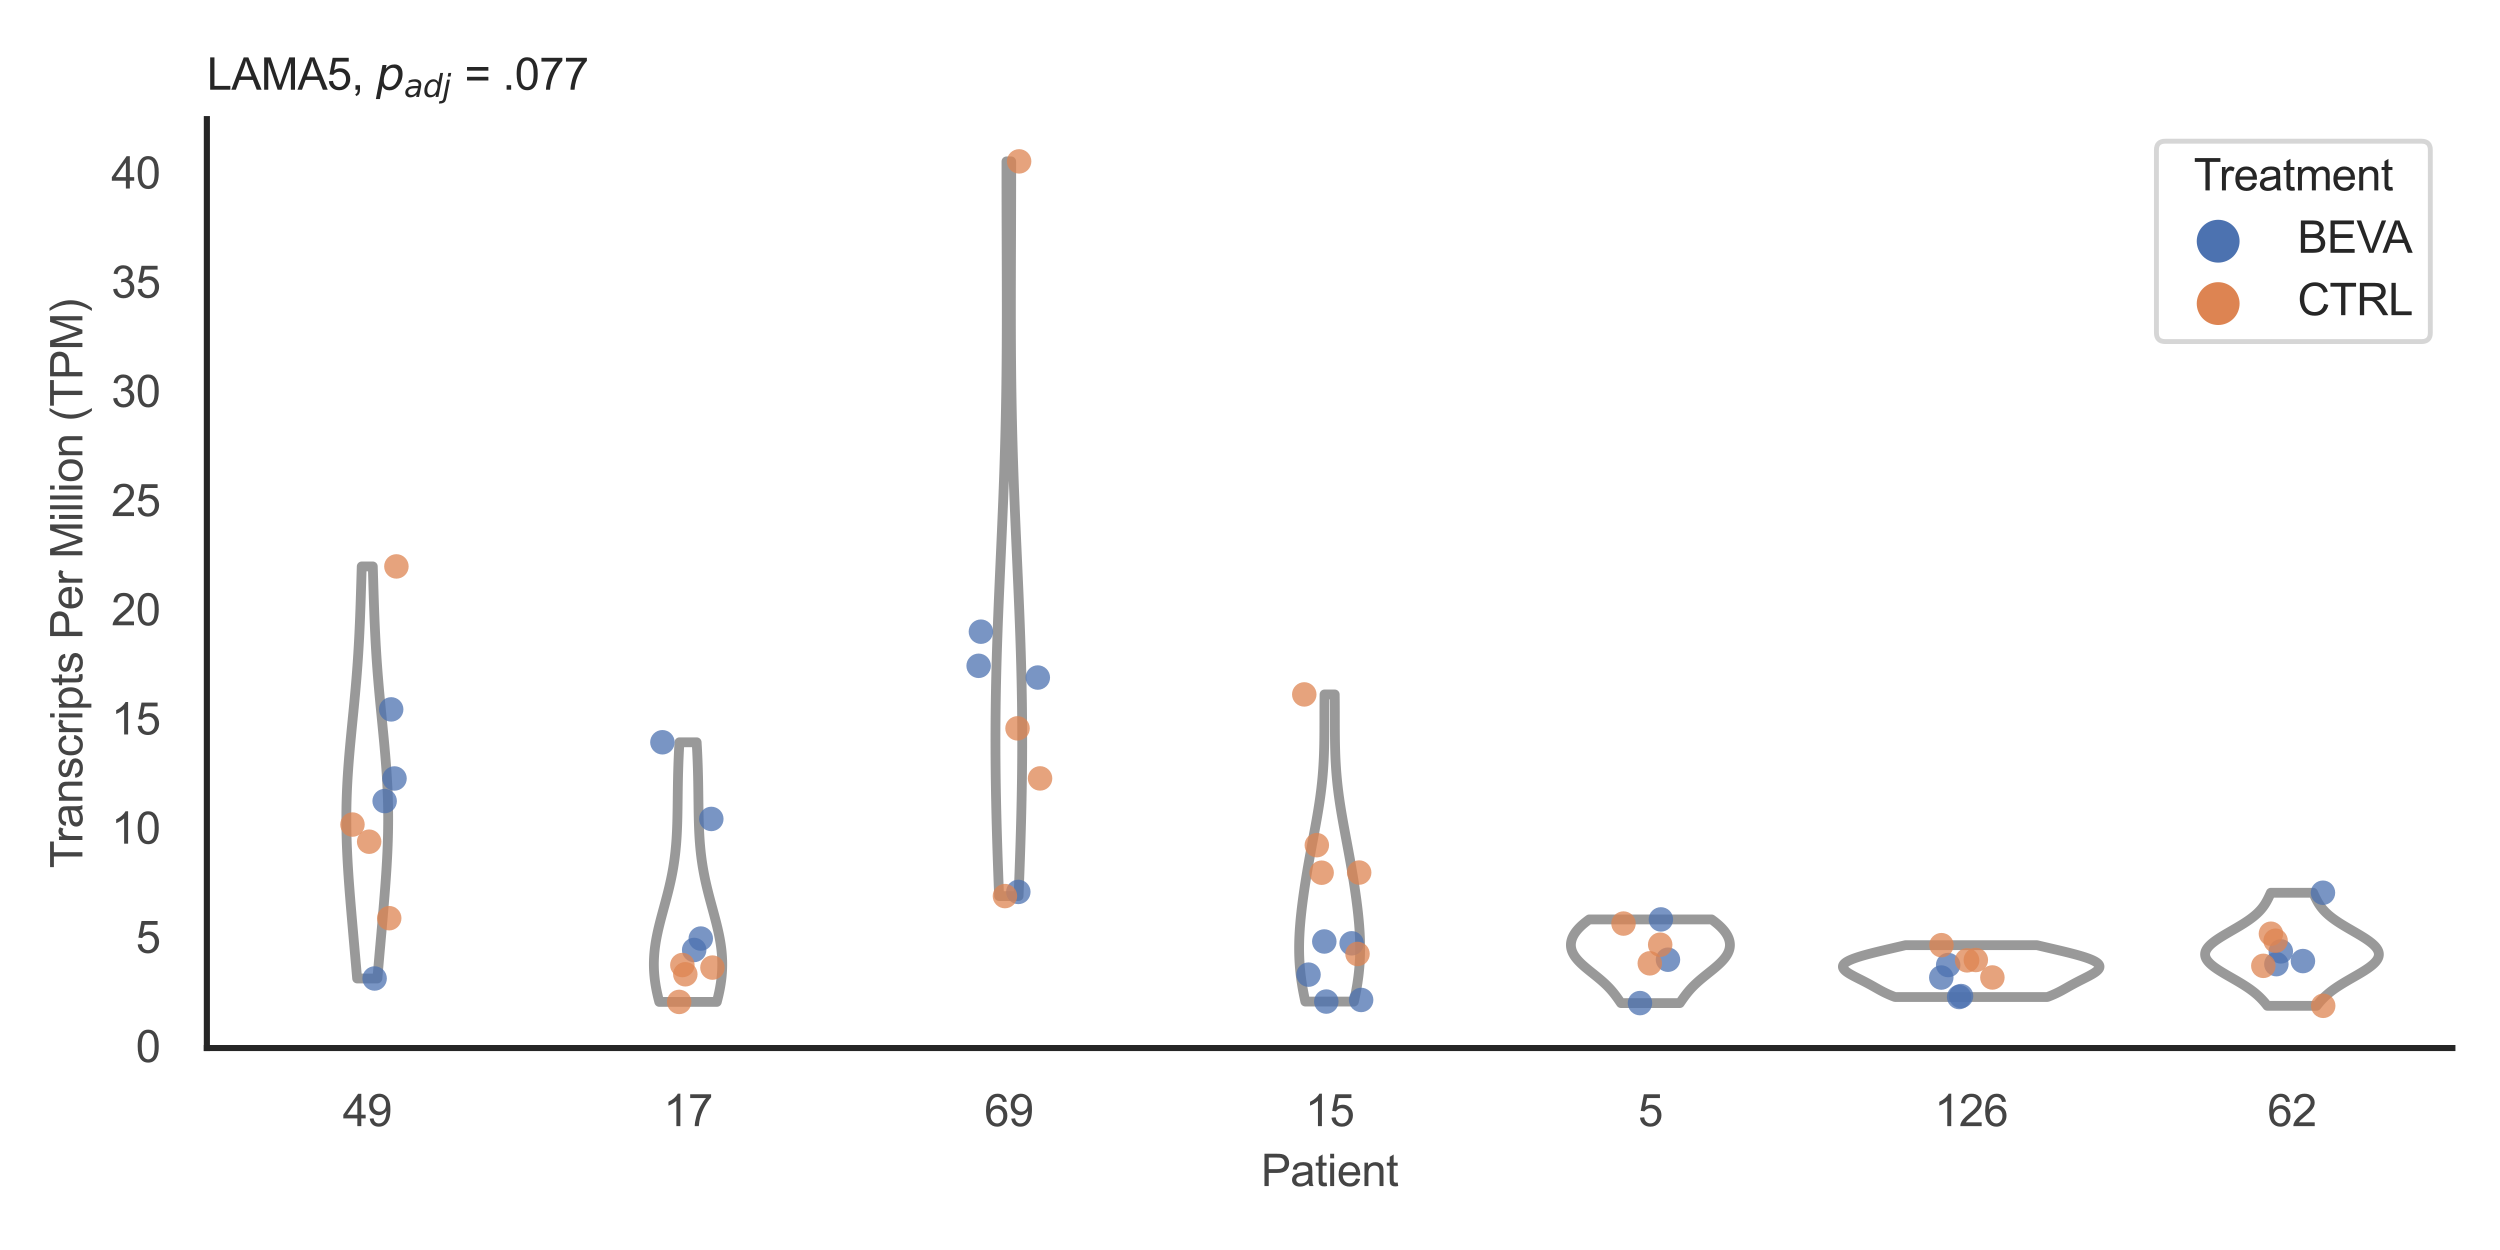 <?xml version="1.0" encoding="utf-8" standalone="no"?>
<!DOCTYPE svg PUBLIC "-//W3C//DTD SVG 1.1//EN"
  "http://www.w3.org/Graphics/SVG/1.1/DTD/svg11.dtd">
<svg xmlns:xlink="http://www.w3.org/1999/xlink" width="510.236pt" height="255.118pt" viewBox="0 0 510.236 255.118" xmlns="http://www.w3.org/2000/svg" version="1.1">
 <defs>
  <style type="text/css">*{stroke-linejoin: round; stroke-linecap: butt}</style>
 </defs>
 <g id="figure_1">
  <g id="patch_1">
   <path d="M 0 255.118 
L 510.236 255.118 
L 510.236 0 
L 0 0 
z
" style="fill: #ffffff"/>
  </g>
  <g id="axes_1">
   <g id="patch_2">
    <path d="M 42.22 213.898 
L 500.516 213.898 
L 500.516 24.32 
L 42.22 24.32 
z
" style="fill: #ffffff"/>
   </g>
   <g id="matplotlib.axis_1">
    <g id="xtick_1">
     <g id="text_1">
      <!-- 49 -->
      <g style="fill: #444444" transform="translate(69.951 229.84)scale(0.09 -0.09)">
       <defs>
        <path id="ArialMT-34" d="M 2069 0 
L 2069 1097 
L 81 1097 
L 81 1613 
L 2172 4581 
L 2631 4581 
L 2631 1613 
L 3250 1613 
L 3250 1097 
L 2631 1097 
L 2631 0 
L 2069 0 
z
M 2069 1613 
L 2069 3678 
L 634 1613 
L 2069 1613 
z
" transform="scale(0.016)"/>
        <path id="ArialMT-39" d="M 350 1059 
L 891 1109 
Q 959 728 1153 556 
Q 1347 384 1650 384 
Q 1909 384 2104 503 
Q 2300 622 2425 820 
Q 2550 1019 2634 1356 
Q 2719 1694 2719 2044 
Q 2719 2081 2716 2156 
Q 2547 1888 2255 1720 
Q 1963 1553 1622 1553 
Q 1053 1553 659 1965 
Q 266 2378 266 3053 
Q 266 3750 677 4175 
Q 1088 4600 1706 4600 
Q 2153 4600 2523 4359 
Q 2894 4119 3086 3673 
Q 3278 3228 3278 2384 
Q 3278 1506 3087 986 
Q 2897 466 2520 194 
Q 2144 -78 1638 -78 
Q 1100 -78 759 220 
Q 419 519 350 1059 
z
M 2653 3081 
Q 2653 3566 2395 3850 
Q 2138 4134 1775 4134 
Q 1400 4134 1122 3828 
Q 844 3522 844 3034 
Q 844 2597 1108 2323 
Q 1372 2050 1759 2050 
Q 2150 2050 2401 2323 
Q 2653 2597 2653 3081 
z
" transform="scale(0.016)"/>
       </defs>
       <use xlink:href="#ArialMT-34"/>
       <use xlink:href="#ArialMT-39" x="55.615"/>
      </g>
     </g>
    </g>
    <g id="xtick_2">
     <g id="text_2">
      <!-- 17 -->
      <g style="fill: #444444" transform="translate(135.421 229.84)scale(0.09 -0.09)">
       <defs>
        <path id="ArialMT-31" d="M 2384 0 
L 1822 0 
L 1822 3584 
Q 1619 3391 1289 3197 
Q 959 3003 697 2906 
L 697 3450 
Q 1169 3672 1522 3987 
Q 1875 4303 2022 4600 
L 2384 4600 
L 2384 0 
z
" transform="scale(0.016)"/>
        <path id="ArialMT-37" d="M 303 3981 
L 303 4522 
L 3269 4522 
L 3269 4084 
Q 2831 3619 2401 2847 
Q 1972 2075 1738 1259 
Q 1569 684 1522 0 
L 944 0 
Q 953 541 1156 1306 
Q 1359 2072 1739 2783 
Q 2119 3494 2547 3981 
L 303 3981 
z
" transform="scale(0.016)"/>
       </defs>
       <use xlink:href="#ArialMT-31"/>
       <use xlink:href="#ArialMT-37" x="55.615"/>
      </g>
     </g>
    </g>
    <g id="xtick_3">
     <g id="text_3">
      <!-- 69 -->
      <g style="fill: #444444" transform="translate(200.892 229.84)scale(0.09 -0.09)">
       <defs>
        <path id="ArialMT-36" d="M 3184 3459 
L 2625 3416 
Q 2550 3747 2413 3897 
Q 2184 4138 1850 4138 
Q 1581 4138 1378 3988 
Q 1113 3794 959 3422 
Q 806 3050 800 2363 
Q 1003 2672 1297 2822 
Q 1591 2972 1913 2972 
Q 2475 2972 2870 2558 
Q 3266 2144 3266 1488 
Q 3266 1056 3080 686 
Q 2894 316 2569 119 
Q 2244 -78 1831 -78 
Q 1128 -78 684 439 
Q 241 956 241 2144 
Q 241 3472 731 4075 
Q 1159 4600 1884 4600 
Q 2425 4600 2770 4297 
Q 3116 3994 3184 3459 
z
M 888 1484 
Q 888 1194 1011 928 
Q 1134 663 1356 523 
Q 1578 384 1822 384 
Q 2178 384 2434 671 
Q 2691 959 2691 1453 
Q 2691 1928 2437 2201 
Q 2184 2475 1800 2475 
Q 1419 2475 1153 2201 
Q 888 1928 888 1484 
z
" transform="scale(0.016)"/>
       </defs>
       <use xlink:href="#ArialMT-36"/>
       <use xlink:href="#ArialMT-39" x="55.615"/>
      </g>
     </g>
    </g>
    <g id="xtick_4">
     <g id="text_4">
      <!-- 15 -->
      <g style="fill: #444444" transform="translate(266.363 229.84)scale(0.09 -0.09)">
       <defs>
        <path id="ArialMT-35" d="M 266 1200 
L 856 1250 
Q 922 819 1161 601 
Q 1400 384 1738 384 
Q 2144 384 2425 690 
Q 2706 997 2706 1503 
Q 2706 1984 2436 2262 
Q 2166 2541 1728 2541 
Q 1456 2541 1237 2417 
Q 1019 2294 894 2097 
L 366 2166 
L 809 4519 
L 3088 4519 
L 3088 3981 
L 1259 3981 
L 1013 2750 
Q 1425 3038 1878 3038 
Q 2478 3038 2890 2622 
Q 3303 2206 3303 1553 
Q 3303 931 2941 478 
Q 2500 -78 1738 -78 
Q 1113 -78 717 272 
Q 322 622 266 1200 
z
" transform="scale(0.016)"/>
       </defs>
       <use xlink:href="#ArialMT-31"/>
       <use xlink:href="#ArialMT-35" x="55.615"/>
      </g>
     </g>
    </g>
    <g id="xtick_5">
     <g id="text_5">
      <!-- 5 -->
      <g style="fill: #444444" transform="translate(334.337 229.84)scale(0.09 -0.09)">
       <use xlink:href="#ArialMT-35"/>
      </g>
     </g>
    </g>
    <g id="xtick_6">
     <g id="text_6">
      <!-- 126 -->
      <g style="fill: #444444" transform="translate(394.803 229.84)scale(0.09 -0.09)">
       <defs>
        <path id="ArialMT-32" d="M 3222 541 
L 3222 0 
L 194 0 
Q 188 203 259 391 
Q 375 700 629 1000 
Q 884 1300 1366 1694 
Q 2113 2306 2375 2664 
Q 2638 3022 2638 3341 
Q 2638 3675 2398 3904 
Q 2159 4134 1775 4134 
Q 1369 4134 1125 3890 
Q 881 3647 878 3216 
L 300 3275 
Q 359 3922 746 4261 
Q 1134 4600 1788 4600 
Q 2447 4600 2831 4234 
Q 3216 3869 3216 3328 
Q 3216 3053 3103 2787 
Q 2991 2522 2730 2228 
Q 2469 1934 1863 1422 
Q 1356 997 1212 845 
Q 1069 694 975 541 
L 3222 541 
z
" transform="scale(0.016)"/>
       </defs>
       <use xlink:href="#ArialMT-31"/>
       <use xlink:href="#ArialMT-32" x="55.615"/>
       <use xlink:href="#ArialMT-36" x="111.23"/>
      </g>
     </g>
    </g>
    <g id="xtick_7">
     <g id="text_7">
      <!-- 62 -->
      <g style="fill: #444444" transform="translate(462.776 229.84)scale(0.09 -0.09)">
       <use xlink:href="#ArialMT-36"/>
       <use xlink:href="#ArialMT-32" x="55.615"/>
      </g>
     </g>
    </g>
    <g id="text_8">
     <!-- Patient -->
     <g style="fill: #444444" transform="translate(257.359 242.071)scale(0.09 -0.09)">
      <defs>
       <path id="ArialMT-50" d="M 494 0 
L 494 4581 
L 2222 4581 
Q 2678 4581 2919 4538 
Q 3256 4481 3484 4323 
Q 3713 4166 3852 3881 
Q 3991 3597 3991 3256 
Q 3991 2672 3619 2267 
Q 3247 1863 2275 1863 
L 1100 1863 
L 1100 0 
L 494 0 
z
M 1100 2403 
L 2284 2403 
Q 2872 2403 3119 2622 
Q 3366 2841 3366 3238 
Q 3366 3525 3220 3729 
Q 3075 3934 2838 4000 
Q 2684 4041 2272 4041 
L 1100 4041 
L 1100 2403 
z
" transform="scale(0.016)"/>
       <path id="ArialMT-61" d="M 2588 409 
Q 2275 144 1986 34 
Q 1697 -75 1366 -75 
Q 819 -75 525 192 
Q 231 459 231 875 
Q 231 1119 342 1320 
Q 453 1522 633 1644 
Q 813 1766 1038 1828 
Q 1203 1872 1538 1913 
Q 2219 1994 2541 2106 
Q 2544 2222 2544 2253 
Q 2544 2597 2384 2738 
Q 2169 2928 1744 2928 
Q 1347 2928 1158 2789 
Q 969 2650 878 2297 
L 328 2372 
Q 403 2725 575 2942 
Q 747 3159 1072 3276 
Q 1397 3394 1825 3394 
Q 2250 3394 2515 3294 
Q 2781 3194 2906 3042 
Q 3031 2891 3081 2659 
Q 3109 2516 3109 2141 
L 3109 1391 
Q 3109 606 3145 398 
Q 3181 191 3288 0 
L 2700 0 
Q 2613 175 2588 409 
z
M 2541 1666 
Q 2234 1541 1622 1453 
Q 1275 1403 1131 1340 
Q 988 1278 909 1158 
Q 831 1038 831 891 
Q 831 666 1001 516 
Q 1172 366 1500 366 
Q 1825 366 2078 508 
Q 2331 650 2450 897 
Q 2541 1088 2541 1459 
L 2541 1666 
z
" transform="scale(0.016)"/>
       <path id="ArialMT-74" d="M 1650 503 
L 1731 6 
Q 1494 -44 1306 -44 
Q 1000 -44 831 53 
Q 663 150 594 308 
Q 525 466 525 972 
L 525 2881 
L 113 2881 
L 113 3319 
L 525 3319 
L 525 4141 
L 1084 4478 
L 1084 3319 
L 1650 3319 
L 1650 2881 
L 1084 2881 
L 1084 941 
Q 1084 700 1114 631 
Q 1144 563 1211 522 
Q 1278 481 1403 481 
Q 1497 481 1650 503 
z
" transform="scale(0.016)"/>
       <path id="ArialMT-69" d="M 425 3934 
L 425 4581 
L 988 4581 
L 988 3934 
L 425 3934 
z
M 425 0 
L 425 3319 
L 988 3319 
L 988 0 
L 425 0 
z
" transform="scale(0.016)"/>
       <path id="ArialMT-65" d="M 2694 1069 
L 3275 997 
Q 3138 488 2766 206 
Q 2394 -75 1816 -75 
Q 1088 -75 661 373 
Q 234 822 234 1631 
Q 234 2469 665 2931 
Q 1097 3394 1784 3394 
Q 2450 3394 2872 2941 
Q 3294 2488 3294 1666 
Q 3294 1616 3291 1516 
L 816 1516 
Q 847 969 1125 678 
Q 1403 388 1819 388 
Q 2128 388 2347 550 
Q 2566 713 2694 1069 
z
M 847 1978 
L 2700 1978 
Q 2663 2397 2488 2606 
Q 2219 2931 1791 2931 
Q 1403 2931 1139 2672 
Q 875 2413 847 1978 
z
" transform="scale(0.016)"/>
       <path id="ArialMT-6e" d="M 422 0 
L 422 3319 
L 928 3319 
L 928 2847 
Q 1294 3394 1984 3394 
Q 2284 3394 2536 3286 
Q 2788 3178 2913 3003 
Q 3038 2828 3088 2588 
Q 3119 2431 3119 2041 
L 3119 0 
L 2556 0 
L 2556 2019 
Q 2556 2363 2490 2533 
Q 2425 2703 2258 2804 
Q 2091 2906 1866 2906 
Q 1506 2906 1245 2678 
Q 984 2450 984 1813 
L 984 0 
L 422 0 
z
" transform="scale(0.016)"/>
      </defs>
      <use xlink:href="#ArialMT-50"/>
      <use xlink:href="#ArialMT-61" x="66.699"/>
      <use xlink:href="#ArialMT-74" x="122.314"/>
      <use xlink:href="#ArialMT-69" x="150.098"/>
      <use xlink:href="#ArialMT-65" x="172.314"/>
      <use xlink:href="#ArialMT-6e" x="227.93"/>
      <use xlink:href="#ArialMT-74" x="283.545"/>
     </g>
    </g>
   </g>
   <g id="matplotlib.axis_2">
    <g id="ytick_1">
     <g id="text_9">
      <!-- 0 -->
      <g style="fill: #444444" transform="translate(27.715 216.765)scale(0.09 -0.09)">
       <defs>
        <path id="ArialMT-30" d="M 266 2259 
Q 266 3072 433 3567 
Q 600 4063 929 4331 
Q 1259 4600 1759 4600 
Q 2128 4600 2406 4451 
Q 2684 4303 2865 4023 
Q 3047 3744 3150 3342 
Q 3253 2941 3253 2259 
Q 3253 1453 3087 958 
Q 2922 463 2592 192 
Q 2263 -78 1759 -78 
Q 1097 -78 719 397 
Q 266 969 266 2259 
z
M 844 2259 
Q 844 1131 1108 757 
Q 1372 384 1759 384 
Q 2147 384 2411 759 
Q 2675 1134 2675 2259 
Q 2675 3391 2411 3762 
Q 2147 4134 1753 4134 
Q 1366 4134 1134 3806 
Q 844 3388 844 2259 
z
" transform="scale(0.016)"/>
       </defs>
       <use xlink:href="#ArialMT-30"/>
      </g>
     </g>
    </g>
    <g id="ytick_2">
     <g id="text_10">
      <!-- 5 -->
      <g style="fill: #444444" transform="translate(27.715 194.478)scale(0.09 -0.09)">
       <use xlink:href="#ArialMT-35"/>
      </g>
     </g>
    </g>
    <g id="ytick_3">
     <g id="text_11">
      <!-- 10 -->
      <g style="fill: #444444" transform="translate(22.71 172.192)scale(0.09 -0.09)">
       <use xlink:href="#ArialMT-31"/>
       <use xlink:href="#ArialMT-30" x="55.615"/>
      </g>
     </g>
    </g>
    <g id="ytick_4">
     <g id="text_12">
      <!-- 15 -->
      <g style="fill: #444444" transform="translate(22.71 149.905)scale(0.09 -0.09)">
       <use xlink:href="#ArialMT-31"/>
       <use xlink:href="#ArialMT-35" x="55.615"/>
      </g>
     </g>
    </g>
    <g id="ytick_5">
     <g id="text_13">
      <!-- 20 -->
      <g style="fill: #444444" transform="translate(22.71 127.619)scale(0.09 -0.09)">
       <use xlink:href="#ArialMT-32"/>
       <use xlink:href="#ArialMT-30" x="55.615"/>
      </g>
     </g>
    </g>
    <g id="ytick_6">
     <g id="text_14">
      <!-- 25 -->
      <g style="fill: #444444" transform="translate(22.71 105.332)scale(0.09 -0.09)">
       <use xlink:href="#ArialMT-32"/>
       <use xlink:href="#ArialMT-35" x="55.615"/>
      </g>
     </g>
    </g>
    <g id="ytick_7">
     <g id="text_15">
      <!-- 30 -->
      <g style="fill: #444444" transform="translate(22.71 83.046)scale(0.09 -0.09)">
       <defs>
        <path id="ArialMT-33" d="M 269 1209 
L 831 1284 
Q 928 806 1161 595 
Q 1394 384 1728 384 
Q 2125 384 2398 659 
Q 2672 934 2672 1341 
Q 2672 1728 2419 1979 
Q 2166 2231 1775 2231 
Q 1616 2231 1378 2169 
L 1441 2663 
Q 1497 2656 1531 2656 
Q 1891 2656 2178 2843 
Q 2466 3031 2466 3422 
Q 2466 3731 2256 3934 
Q 2047 4138 1716 4138 
Q 1388 4138 1169 3931 
Q 950 3725 888 3313 
L 325 3413 
Q 428 3978 793 4289 
Q 1159 4600 1703 4600 
Q 2078 4600 2393 4439 
Q 2709 4278 2876 4000 
Q 3044 3722 3044 3409 
Q 3044 3113 2884 2869 
Q 2725 2625 2413 2481 
Q 2819 2388 3044 2092 
Q 3269 1797 3269 1353 
Q 3269 753 2831 336 
Q 2394 -81 1725 -81 
Q 1122 -81 723 278 
Q 325 638 269 1209 
z
" transform="scale(0.016)"/>
       </defs>
       <use xlink:href="#ArialMT-33"/>
       <use xlink:href="#ArialMT-30" x="55.615"/>
      </g>
     </g>
    </g>
    <g id="ytick_8">
     <g id="text_16">
      <!-- 35 -->
      <g style="fill: #444444" transform="translate(22.71 60.759)scale(0.09 -0.09)">
       <use xlink:href="#ArialMT-33"/>
       <use xlink:href="#ArialMT-35" x="55.615"/>
      </g>
     </g>
    </g>
    <g id="ytick_9">
     <g id="text_17">
      <!-- 40 -->
      <g style="fill: #444444" transform="translate(22.71 38.473)scale(0.09 -0.09)">
       <use xlink:href="#ArialMT-34"/>
       <use xlink:href="#ArialMT-30" x="55.615"/>
      </g>
     </g>
    </g>
    <g id="text_18">
     <!-- Transcripts Per Million (TPM) -->
     <g style="fill: #444444" transform="translate(16.816 177.194)rotate(-90)scale(0.09 -0.09)">
      <defs>
       <path id="ArialMT-54" d="M 1659 0 
L 1659 4041 
L 150 4041 
L 150 4581 
L 3781 4581 
L 3781 4041 
L 2266 4041 
L 2266 0 
L 1659 0 
z
" transform="scale(0.016)"/>
       <path id="ArialMT-72" d="M 416 0 
L 416 3319 
L 922 3319 
L 922 2816 
Q 1116 3169 1280 3281 
Q 1444 3394 1641 3394 
Q 1925 3394 2219 3213 
L 2025 2691 
Q 1819 2813 1613 2813 
Q 1428 2813 1281 2702 
Q 1134 2591 1072 2394 
Q 978 2094 978 1738 
L 978 0 
L 416 0 
z
" transform="scale(0.016)"/>
       <path id="ArialMT-73" d="M 197 991 
L 753 1078 
Q 800 744 1014 566 
Q 1228 388 1613 388 
Q 2000 388 2187 545 
Q 2375 703 2375 916 
Q 2375 1106 2209 1216 
Q 2094 1291 1634 1406 
Q 1016 1563 777 1677 
Q 538 1791 414 1992 
Q 291 2194 291 2438 
Q 291 2659 392 2848 
Q 494 3038 669 3163 
Q 800 3259 1026 3326 
Q 1253 3394 1513 3394 
Q 1903 3394 2198 3281 
Q 2494 3169 2634 2976 
Q 2775 2784 2828 2463 
L 2278 2388 
Q 2241 2644 2061 2787 
Q 1881 2931 1553 2931 
Q 1166 2931 1000 2803 
Q 834 2675 834 2503 
Q 834 2394 903 2306 
Q 972 2216 1119 2156 
Q 1203 2125 1616 2013 
Q 2213 1853 2448 1751 
Q 2684 1650 2818 1456 
Q 2953 1263 2953 975 
Q 2953 694 2789 445 
Q 2625 197 2315 61 
Q 2006 -75 1616 -75 
Q 969 -75 630 194 
Q 291 463 197 991 
z
" transform="scale(0.016)"/>
       <path id="ArialMT-63" d="M 2588 1216 
L 3141 1144 
Q 3050 572 2676 248 
Q 2303 -75 1759 -75 
Q 1078 -75 664 370 
Q 250 816 250 1647 
Q 250 2184 428 2587 
Q 606 2991 970 3192 
Q 1334 3394 1763 3394 
Q 2303 3394 2647 3120 
Q 2991 2847 3088 2344 
L 2541 2259 
Q 2463 2594 2264 2762 
Q 2066 2931 1784 2931 
Q 1359 2931 1093 2626 
Q 828 2322 828 1663 
Q 828 994 1084 691 
Q 1341 388 1753 388 
Q 2084 388 2306 591 
Q 2528 794 2588 1216 
z
" transform="scale(0.016)"/>
       <path id="ArialMT-70" d="M 422 -1272 
L 422 3319 
L 934 3319 
L 934 2888 
Q 1116 3141 1344 3267 
Q 1572 3394 1897 3394 
Q 2322 3394 2647 3175 
Q 2972 2956 3137 2557 
Q 3303 2159 3303 1684 
Q 3303 1175 3120 767 
Q 2938 359 2589 142 
Q 2241 -75 1856 -75 
Q 1575 -75 1351 44 
Q 1128 163 984 344 
L 984 -1272 
L 422 -1272 
z
M 931 1641 
Q 931 1000 1190 694 
Q 1450 388 1819 388 
Q 2194 388 2461 705 
Q 2728 1022 2728 1688 
Q 2728 2322 2467 2637 
Q 2206 2953 1844 2953 
Q 1484 2953 1207 2617 
Q 931 2281 931 1641 
z
" transform="scale(0.016)"/>
       <path id="ArialMT-20" transform="scale(0.016)"/>
       <path id="ArialMT-4d" d="M 475 0 
L 475 4581 
L 1388 4581 
L 2472 1338 
Q 2622 884 2691 659 
Q 2769 909 2934 1394 
L 4031 4581 
L 4847 4581 
L 4847 0 
L 4263 0 
L 4263 3834 
L 2931 0 
L 2384 0 
L 1059 3900 
L 1059 0 
L 475 0 
z
" transform="scale(0.016)"/>
       <path id="ArialMT-6c" d="M 409 0 
L 409 4581 
L 972 4581 
L 972 0 
L 409 0 
z
" transform="scale(0.016)"/>
       <path id="ArialMT-6f" d="M 213 1659 
Q 213 2581 725 3025 
Q 1153 3394 1769 3394 
Q 2453 3394 2887 2945 
Q 3322 2497 3322 1706 
Q 3322 1066 3130 698 
Q 2938 331 2570 128 
Q 2203 -75 1769 -75 
Q 1072 -75 642 372 
Q 213 819 213 1659 
z
M 791 1659 
Q 791 1022 1069 705 
Q 1347 388 1769 388 
Q 2188 388 2466 706 
Q 2744 1025 2744 1678 
Q 2744 2294 2464 2611 
Q 2184 2928 1769 2928 
Q 1347 2928 1069 2612 
Q 791 2297 791 1659 
z
" transform="scale(0.016)"/>
       <path id="ArialMT-28" d="M 1497 -1347 
Q 1031 -759 709 28 
Q 388 816 388 1659 
Q 388 2403 628 3084 
Q 909 3875 1497 4659 
L 1900 4659 
Q 1522 4009 1400 3731 
Q 1209 3300 1100 2831 
Q 966 2247 966 1656 
Q 966 153 1900 -1347 
L 1497 -1347 
z
" transform="scale(0.016)"/>
       <path id="ArialMT-29" d="M 791 -1347 
L 388 -1347 
Q 1322 153 1322 1656 
Q 1322 2244 1188 2822 
Q 1081 3291 891 3722 
Q 769 4003 388 4659 
L 791 4659 
Q 1378 3875 1659 3084 
Q 1900 2403 1900 1659 
Q 1900 816 1576 28 
Q 1253 -759 791 -1347 
z
" transform="scale(0.016)"/>
      </defs>
      <use xlink:href="#ArialMT-54"/>
      <use xlink:href="#ArialMT-72" x="57.334"/>
      <use xlink:href="#ArialMT-61" x="90.635"/>
      <use xlink:href="#ArialMT-6e" x="146.25"/>
      <use xlink:href="#ArialMT-73" x="201.865"/>
      <use xlink:href="#ArialMT-63" x="251.865"/>
      <use xlink:href="#ArialMT-72" x="301.865"/>
      <use xlink:href="#ArialMT-69" x="335.166"/>
      <use xlink:href="#ArialMT-70" x="357.383"/>
      <use xlink:href="#ArialMT-74" x="412.998"/>
      <use xlink:href="#ArialMT-73" x="440.781"/>
      <use xlink:href="#ArialMT-20" x="490.781"/>
      <use xlink:href="#ArialMT-50" x="518.564"/>
      <use xlink:href="#ArialMT-65" x="585.264"/>
      <use xlink:href="#ArialMT-72" x="640.879"/>
      <use xlink:href="#ArialMT-20" x="674.18"/>
      <use xlink:href="#ArialMT-4d" x="701.963"/>
      <use xlink:href="#ArialMT-69" x="785.264"/>
      <use xlink:href="#ArialMT-6c" x="807.48"/>
      <use xlink:href="#ArialMT-6c" x="829.697"/>
      <use xlink:href="#ArialMT-69" x="851.914"/>
      <use xlink:href="#ArialMT-6f" x="874.131"/>
      <use xlink:href="#ArialMT-6e" x="929.746"/>
      <use xlink:href="#ArialMT-20" x="985.361"/>
      <use xlink:href="#ArialMT-28" x="1013.145"/>
      <use xlink:href="#ArialMT-54" x="1046.445"/>
      <use xlink:href="#ArialMT-50" x="1107.529"/>
      <use xlink:href="#ArialMT-4d" x="1174.229"/>
      <use xlink:href="#ArialMT-29" x="1257.529"/>
     </g>
    </g>
   </g>
   <g id="PolyCollection_1">
    <defs>
     <path id="m411905b34c" d="M 77.02 -55.412 
L 72.891 -55.412 
L 72.817 -56.261 
L 72.743 -57.111 
L 72.669 -57.96 
L 72.594 -58.81 
L 72.519 -59.659 
L 72.444 -60.509 
L 72.369 -61.359 
L 72.294 -62.208 
L 72.219 -63.058 
L 72.144 -63.907 
L 72.069 -64.757 
L 71.995 -65.606 
L 71.92 -66.456 
L 71.847 -67.305 
L 71.773 -68.155 
L 71.701 -69.004 
L 71.629 -69.854 
L 71.558 -70.703 
L 71.489 -71.553 
L 71.42 -72.402 
L 71.354 -73.252 
L 71.289 -74.101 
L 71.226 -74.951 
L 71.165 -75.8 
L 71.107 -76.65 
L 71.052 -77.5 
L 70.999 -78.349 
L 70.95 -79.199 
L 70.904 -80.048 
L 70.862 -80.898 
L 70.824 -81.747 
L 70.79 -82.597 
L 70.76 -83.446 
L 70.736 -84.296 
L 70.716 -85.145 
L 70.701 -85.995 
L 70.691 -86.844 
L 70.686 -87.694 
L 70.687 -88.543 
L 70.693 -89.393 
L 70.704 -90.242 
L 70.721 -91.092 
L 70.744 -91.941 
L 70.772 -92.791 
L 70.805 -93.641 
L 70.843 -94.49 
L 70.886 -95.34 
L 70.934 -96.189 
L 70.987 -97.039 
L 71.044 -97.888 
L 71.105 -98.738 
L 71.17 -99.587 
L 71.238 -100.437 
L 71.309 -101.286 
L 71.384 -102.136 
L 71.46 -102.985 
L 71.539 -103.835 
L 71.62 -104.684 
L 71.702 -105.534 
L 71.785 -106.383 
L 71.868 -107.233 
L 71.952 -108.082 
L 72.036 -108.932 
L 72.12 -109.781 
L 72.203 -110.631 
L 72.285 -111.481 
L 72.365 -112.33 
L 72.444 -113.18 
L 72.522 -114.029 
L 72.597 -114.879 
L 72.67 -115.728 
L 72.741 -116.578 
L 72.81 -117.427 
L 72.876 -118.277 
L 72.939 -119.126 
L 73 -119.976 
L 73.057 -120.825 
L 73.113 -121.675 
L 73.165 -122.524 
L 73.215 -123.374 
L 73.262 -124.223 
L 73.307 -125.073 
L 73.349 -125.922 
L 73.389 -126.772 
L 73.427 -127.622 
L 73.463 -128.471 
L 73.497 -129.321 
L 73.529 -130.17 
L 73.56 -131.02 
L 73.59 -131.869 
L 73.618 -132.719 
L 73.646 -133.568 
L 73.672 -134.418 
L 73.698 -135.267 
L 73.724 -136.117 
L 73.75 -136.966 
L 73.775 -137.816 
L 73.8 -138.665 
L 73.825 -139.515 
L 76.085 -139.515 
L 76.085 -139.515 
L 76.111 -138.665 
L 76.136 -137.816 
L 76.161 -136.966 
L 76.187 -136.117 
L 76.212 -135.267 
L 76.239 -134.418 
L 76.265 -133.568 
L 76.293 -132.719 
L 76.321 -131.869 
L 76.351 -131.02 
L 76.382 -130.17 
L 76.414 -129.321 
L 76.448 -128.471 
L 76.484 -127.622 
L 76.522 -126.772 
L 76.562 -125.922 
L 76.604 -125.073 
L 76.649 -124.223 
L 76.696 -123.374 
L 76.746 -122.524 
L 76.798 -121.675 
L 76.853 -120.825 
L 76.911 -119.976 
L 76.972 -119.126 
L 77.035 -118.277 
L 77.101 -117.427 
L 77.17 -116.578 
L 77.241 -115.728 
L 77.314 -114.879 
L 77.389 -114.029 
L 77.467 -113.18 
L 77.546 -112.33 
L 77.626 -111.481 
L 77.708 -110.631 
L 77.791 -109.781 
L 77.875 -108.932 
L 77.959 -108.082 
L 78.043 -107.233 
L 78.126 -106.383 
L 78.209 -105.534 
L 78.291 -104.684 
L 78.372 -103.835 
L 78.451 -102.985 
L 78.527 -102.136 
L 78.602 -101.286 
L 78.673 -100.437 
L 78.741 -99.587 
L 78.806 -98.738 
L 78.867 -97.888 
L 78.924 -97.039 
L 78.977 -96.189 
L 79.025 -95.34 
L 79.068 -94.49 
L 79.106 -93.641 
L 79.139 -92.791 
L 79.167 -91.941 
L 79.189 -91.092 
L 79.206 -90.242 
L 79.218 -89.393 
L 79.224 -88.543 
L 79.225 -87.694 
L 79.22 -86.844 
L 79.21 -85.995 
L 79.195 -85.145 
L 79.175 -84.296 
L 79.15 -83.446 
L 79.121 -82.597 
L 79.087 -81.747 
L 79.049 -80.898 
L 79.007 -80.048 
L 78.961 -79.199 
L 78.912 -78.349 
L 78.859 -77.5 
L 78.804 -76.65 
L 78.746 -75.8 
L 78.685 -74.951 
L 78.622 -74.101 
L 78.557 -73.252 
L 78.49 -72.402 
L 78.422 -71.553 
L 78.353 -70.703 
L 78.282 -69.854 
L 78.21 -69.004 
L 78.138 -68.155 
L 78.064 -67.305 
L 77.991 -66.456 
L 77.916 -65.606 
L 77.842 -64.757 
L 77.767 -63.907 
L 77.692 -63.058 
L 77.617 -62.208 
L 77.541 -61.359 
L 77.466 -60.509 
L 77.391 -59.659 
L 77.317 -58.81 
L 77.242 -57.96 
L 77.168 -57.111 
L 77.094 -56.261 
L 77.02 -55.412 
z
" style="stroke: #999999; stroke-width: 2"/>
    </defs>
    <g clip-path="url(#p98df6e1ef4)">
     <use xlink:href="#m411905b34c" x="0" y="255.118" style="fill: #ffffff; stroke: #999999; stroke-width: 2"/>
    </g>
   </g>
   <g id="PolyCollection_2">
    <defs>
     <path id="m770afe4b86" d="M 146.301 -50.632 
L 134.552 -50.632 
L 134.413 -51.167 
L 134.282 -51.702 
L 134.159 -52.238 
L 134.044 -52.773 
L 133.938 -53.308 
L 133.841 -53.844 
L 133.754 -54.379 
L 133.678 -54.914 
L 133.612 -55.449 
L 133.557 -55.985 
L 133.513 -56.52 
L 133.48 -57.055 
L 133.459 -57.59 
L 133.449 -58.126 
L 133.45 -58.661 
L 133.463 -59.196 
L 133.487 -59.732 
L 133.522 -60.267 
L 133.568 -60.802 
L 133.625 -61.337 
L 133.691 -61.873 
L 133.767 -62.408 
L 133.852 -62.943 
L 133.946 -63.479 
L 134.047 -64.014 
L 134.156 -64.549 
L 134.272 -65.084 
L 134.394 -65.62 
L 134.522 -66.155 
L 134.654 -66.69 
L 134.79 -67.226 
L 134.93 -67.761 
L 135.072 -68.296 
L 135.216 -68.831 
L 135.361 -69.367 
L 135.507 -69.902 
L 135.652 -70.437 
L 135.797 -70.973 
L 135.94 -71.508 
L 136.081 -72.043 
L 136.22 -72.578 
L 136.356 -73.114 
L 136.489 -73.649 
L 136.617 -74.184 
L 136.741 -74.72 
L 136.861 -75.255 
L 136.976 -75.79 
L 137.086 -76.325 
L 137.191 -76.861 
L 137.29 -77.396 
L 137.384 -77.931 
L 137.472 -78.467 
L 137.555 -79.002 
L 137.632 -79.537 
L 137.704 -80.072 
L 137.77 -80.608 
L 137.832 -81.143 
L 137.888 -81.678 
L 137.939 -82.214 
L 137.986 -82.749 
L 138.028 -83.284 
L 138.066 -83.819 
L 138.1 -84.355 
L 138.13 -84.89 
L 138.156 -85.425 
L 138.18 -85.961 
L 138.201 -86.496 
L 138.219 -87.031 
L 138.234 -87.566 
L 138.248 -88.102 
L 138.26 -88.637 
L 138.27 -89.172 
L 138.279 -89.707 
L 138.288 -90.243 
L 138.295 -90.778 
L 138.302 -91.313 
L 138.308 -91.849 
L 138.315 -92.384 
L 138.321 -92.919 
L 138.328 -93.454 
L 138.336 -93.99 
L 138.344 -94.525 
L 138.352 -95.06 
L 138.362 -95.596 
L 138.373 -96.131 
L 138.384 -96.666 
L 138.397 -97.201 
L 138.412 -97.737 
L 138.428 -98.272 
L 138.445 -98.807 
L 138.463 -99.343 
L 138.484 -99.878 
L 138.505 -100.413 
L 138.529 -100.948 
L 138.554 -101.484 
L 138.58 -102.019 
L 138.608 -102.554 
L 138.638 -103.09 
L 138.669 -103.625 
L 142.184 -103.625 
L 142.184 -103.625 
L 142.215 -103.09 
L 142.245 -102.554 
L 142.273 -102.019 
L 142.299 -101.484 
L 142.324 -100.948 
L 142.347 -100.413 
L 142.369 -99.878 
L 142.389 -99.343 
L 142.408 -98.807 
L 142.425 -98.272 
L 142.441 -97.737 
L 142.455 -97.201 
L 142.468 -96.666 
L 142.48 -96.131 
L 142.491 -95.596 
L 142.5 -95.06 
L 142.509 -94.525 
L 142.517 -93.99 
L 142.524 -93.454 
L 142.531 -92.919 
L 142.538 -92.384 
L 142.544 -91.849 
L 142.551 -91.313 
L 142.558 -90.778 
L 142.565 -90.243 
L 142.573 -89.707 
L 142.582 -89.172 
L 142.593 -88.637 
L 142.605 -88.102 
L 142.618 -87.566 
L 142.634 -87.031 
L 142.652 -86.496 
L 142.673 -85.961 
L 142.696 -85.425 
L 142.723 -84.89 
L 142.753 -84.355 
L 142.787 -83.819 
L 142.825 -83.284 
L 142.867 -82.749 
L 142.914 -82.214 
L 142.965 -81.678 
L 143.021 -81.143 
L 143.082 -80.608 
L 143.149 -80.072 
L 143.22 -79.537 
L 143.298 -79.002 
L 143.38 -78.467 
L 143.469 -77.931 
L 143.563 -77.396 
L 143.662 -76.861 
L 143.767 -76.325 
L 143.876 -75.79 
L 143.991 -75.255 
L 144.111 -74.72 
L 144.236 -74.184 
L 144.364 -73.649 
L 144.497 -73.114 
L 144.632 -72.578 
L 144.771 -72.043 
L 144.913 -71.508 
L 145.056 -70.973 
L 145.201 -70.437 
L 145.346 -69.902 
L 145.492 -69.367 
L 145.637 -68.831 
L 145.781 -68.296 
L 145.923 -67.761 
L 146.063 -67.226 
L 146.199 -66.69 
L 146.331 -66.155 
L 146.458 -65.62 
L 146.58 -65.084 
L 146.696 -64.549 
L 146.805 -64.014 
L 146.907 -63.479 
L 147.001 -62.943 
L 147.086 -62.408 
L 147.162 -61.873 
L 147.228 -61.337 
L 147.284 -60.802 
L 147.33 -60.267 
L 147.365 -59.732 
L 147.389 -59.196 
L 147.402 -58.661 
L 147.404 -58.126 
L 147.394 -57.59 
L 147.373 -57.055 
L 147.34 -56.52 
L 147.296 -55.985 
L 147.241 -55.449 
L 147.175 -54.914 
L 147.098 -54.379 
L 147.011 -53.844 
L 146.915 -53.308 
L 146.809 -52.773 
L 146.694 -52.238 
L 146.571 -51.702 
L 146.439 -51.167 
L 146.301 -50.632 
z
" style="stroke: #999999; stroke-width: 2"/>
    </defs>
    <g clip-path="url(#p98df6e1ef4)">
     <use xlink:href="#m770afe4b86" x="0" y="255.118" style="fill: #ffffff; stroke: #999999; stroke-width: 2"/>
    </g>
   </g>
   <g id="PolyCollection_3">
    <defs>
     <path id="mdd207677f6" d="M 207.885 -72.233 
L 203.909 -72.233 
L 203.85 -73.748 
L 203.792 -75.262 
L 203.736 -76.777 
L 203.681 -78.292 
L 203.628 -79.806 
L 203.578 -81.321 
L 203.529 -82.836 
L 203.483 -84.35 
L 203.439 -85.865 
L 203.398 -87.379 
L 203.36 -88.894 
L 203.324 -90.409 
L 203.293 -91.923 
L 203.264 -93.438 
L 203.239 -94.953 
L 203.217 -96.467 
L 203.2 -97.982 
L 203.186 -99.496 
L 203.176 -101.011 
L 203.17 -102.526 
L 203.168 -104.04 
L 203.171 -105.555 
L 203.177 -107.07 
L 203.188 -108.584 
L 203.203 -110.099 
L 203.222 -111.613 
L 203.245 -113.128 
L 203.272 -114.643 
L 203.303 -116.157 
L 203.338 -117.672 
L 203.377 -119.187 
L 203.419 -120.701 
L 203.465 -122.216 
L 203.514 -123.73 
L 203.566 -125.245 
L 203.62 -126.76 
L 203.677 -128.274 
L 203.737 -129.789 
L 203.799 -131.304 
L 203.862 -132.818 
L 203.927 -134.333 
L 203.993 -135.847 
L 204.06 -137.362 
L 204.128 -138.877 
L 204.196 -140.391 
L 204.265 -141.906 
L 204.333 -143.42 
L 204.4 -144.935 
L 204.467 -146.45 
L 204.534 -147.964 
L 204.598 -149.479 
L 204.662 -150.994 
L 204.724 -152.508 
L 204.784 -154.023 
L 204.842 -155.537 
L 204.898 -157.052 
L 204.952 -158.567 
L 205.003 -160.081 
L 205.051 -161.596 
L 205.097 -163.111 
L 205.141 -164.625 
L 205.181 -166.14 
L 205.219 -167.654 
L 205.254 -169.169 
L 205.286 -170.684 
L 205.315 -172.198 
L 205.342 -173.713 
L 205.366 -175.228 
L 205.387 -176.742 
L 205.406 -178.257 
L 205.422 -179.771 
L 205.436 -181.286 
L 205.447 -182.801 
L 205.457 -184.315 
L 205.464 -185.83 
L 205.47 -187.345 
L 205.474 -188.859 
L 205.476 -190.374 
L 205.477 -191.888 
L 205.476 -193.403 
L 205.475 -194.918 
L 205.472 -196.432 
L 205.469 -197.947 
L 205.465 -199.462 
L 205.46 -200.976 
L 205.455 -202.491 
L 205.45 -204.005 
L 205.445 -205.52 
L 205.44 -207.035 
L 205.435 -208.549 
L 205.43 -210.064 
L 205.426 -211.579 
L 205.422 -213.093 
L 205.419 -214.608 
L 205.417 -216.122 
L 205.415 -217.637 
L 205.414 -219.152 
L 205.414 -220.666 
L 205.415 -222.181 
L 206.38 -222.181 
L 206.38 -222.181 
L 206.381 -220.666 
L 206.38 -219.152 
L 206.38 -217.637 
L 206.378 -216.122 
L 206.375 -214.608 
L 206.372 -213.093 
L 206.369 -211.579 
L 206.364 -210.064 
L 206.36 -208.549 
L 206.355 -207.035 
L 206.35 -205.52 
L 206.344 -204.005 
L 206.339 -202.491 
L 206.334 -200.976 
L 206.33 -199.462 
L 206.326 -197.947 
L 206.322 -196.432 
L 206.32 -194.918 
L 206.318 -193.403 
L 206.318 -191.888 
L 206.319 -190.374 
L 206.321 -188.859 
L 206.325 -187.345 
L 206.33 -185.83 
L 206.338 -184.315 
L 206.347 -182.801 
L 206.359 -181.286 
L 206.373 -179.771 
L 206.389 -178.257 
L 206.407 -176.742 
L 206.429 -175.228 
L 206.453 -173.713 
L 206.479 -172.198 
L 206.508 -170.684 
L 206.541 -169.169 
L 206.576 -167.654 
L 206.613 -166.14 
L 206.654 -164.625 
L 206.697 -163.111 
L 206.743 -161.596 
L 206.792 -160.081 
L 206.843 -158.567 
L 206.896 -157.052 
L 206.952 -155.537 
L 207.01 -154.023 
L 207.071 -152.508 
L 207.132 -150.994 
L 207.196 -149.479 
L 207.261 -147.964 
L 207.327 -146.45 
L 207.394 -144.935 
L 207.462 -143.42 
L 207.53 -141.906 
L 207.598 -140.391 
L 207.666 -138.877 
L 207.734 -137.362 
L 207.801 -135.847 
L 207.868 -134.333 
L 207.932 -132.818 
L 207.996 -131.304 
L 208.057 -129.789 
L 208.117 -128.274 
L 208.174 -126.76 
L 208.229 -125.245 
L 208.281 -123.73 
L 208.33 -122.216 
L 208.375 -120.701 
L 208.417 -119.187 
L 208.456 -117.672 
L 208.491 -116.157 
L 208.522 -114.643 
L 208.549 -113.128 
L 208.573 -111.613 
L 208.592 -110.099 
L 208.606 -108.584 
L 208.617 -107.07 
L 208.624 -105.555 
L 208.626 -104.04 
L 208.624 -102.526 
L 208.618 -101.011 
L 208.609 -99.496 
L 208.595 -97.982 
L 208.577 -96.467 
L 208.556 -94.953 
L 208.53 -93.438 
L 208.502 -91.923 
L 208.47 -90.409 
L 208.435 -88.894 
L 208.397 -87.379 
L 208.356 -85.865 
L 208.312 -84.35 
L 208.266 -82.836 
L 208.217 -81.321 
L 208.166 -79.806 
L 208.113 -78.292 
L 208.058 -76.777 
L 208.002 -75.262 
L 207.944 -73.748 
L 207.885 -72.233 
z
" style="stroke: #999999; stroke-width: 2"/>
    </defs>
    <g clip-path="url(#p98df6e1ef4)">
     <use xlink:href="#mdd207677f6" x="0" y="255.118" style="fill: #ffffff; stroke: #999999; stroke-width: 2"/>
    </g>
   </g>
   <g id="PolyCollection_4">
    <defs>
     <path id="mce327b0106" d="M 276.329 -50.703 
L 266.407 -50.703 
L 266.269 -51.336 
L 266.138 -51.969 
L 266.013 -52.602 
L 265.895 -53.236 
L 265.785 -53.869 
L 265.683 -54.502 
L 265.59 -55.135 
L 265.505 -55.768 
L 265.429 -56.402 
L 265.361 -57.035 
L 265.303 -57.668 
L 265.254 -58.301 
L 265.214 -58.935 
L 265.183 -59.568 
L 265.16 -60.201 
L 265.146 -60.834 
L 265.141 -61.467 
L 265.143 -62.101 
L 265.153 -62.734 
L 265.171 -63.367 
L 265.196 -64 
L 265.228 -64.633 
L 265.266 -65.267 
L 265.31 -65.9 
L 265.36 -66.533 
L 265.415 -67.166 
L 265.475 -67.8 
L 265.54 -68.433 
L 265.609 -69.066 
L 265.682 -69.699 
L 265.759 -70.332 
L 265.839 -70.966 
L 265.923 -71.599 
L 266.009 -72.232 
L 266.099 -72.865 
L 266.191 -73.499 
L 266.286 -74.132 
L 266.384 -74.765 
L 266.484 -75.398 
L 266.586 -76.031 
L 266.69 -76.665 
L 266.796 -77.298 
L 266.904 -77.931 
L 267.014 -78.564 
L 267.126 -79.197 
L 267.239 -79.831 
L 267.354 -80.464 
L 267.47 -81.097 
L 267.587 -81.73 
L 267.704 -82.364 
L 267.822 -82.997 
L 267.941 -83.63 
L 268.059 -84.263 
L 268.178 -84.896 
L 268.295 -85.53 
L 268.412 -86.163 
L 268.528 -86.796 
L 268.642 -87.429 
L 268.754 -88.062 
L 268.864 -88.696 
L 268.971 -89.329 
L 269.075 -89.962 
L 269.176 -90.595 
L 269.274 -91.229 
L 269.368 -91.862 
L 269.457 -92.495 
L 269.542 -93.128 
L 269.623 -93.761 
L 269.699 -94.395 
L 269.77 -95.028 
L 269.836 -95.661 
L 269.897 -96.294 
L 269.954 -96.927 
L 270.005 -97.561 
L 270.051 -98.194 
L 270.093 -98.827 
L 270.129 -99.46 
L 270.162 -100.094 
L 270.19 -100.727 
L 270.214 -101.36 
L 270.234 -101.993 
L 270.251 -102.626 
L 270.264 -103.26 
L 270.275 -103.893 
L 270.283 -104.526 
L 270.289 -105.159 
L 270.294 -105.793 
L 270.297 -106.426 
L 270.298 -107.059 
L 270.299 -107.692 
L 270.3 -108.325 
L 270.301 -108.959 
L 270.301 -109.592 
L 270.303 -110.225 
L 270.305 -110.858 
L 270.308 -111.491 
L 270.313 -112.125 
L 270.318 -112.758 
L 270.326 -113.391 
L 272.41 -113.391 
L 272.41 -113.391 
L 272.418 -112.758 
L 272.424 -112.125 
L 272.428 -111.491 
L 272.431 -110.858 
L 272.433 -110.225 
L 272.435 -109.592 
L 272.436 -108.959 
L 272.436 -108.325 
L 272.437 -107.692 
L 272.438 -107.059 
L 272.44 -106.426 
L 272.443 -105.793 
L 272.447 -105.159 
L 272.453 -104.526 
L 272.461 -103.893 
L 272.472 -103.26 
L 272.485 -102.626 
L 272.502 -101.993 
L 272.522 -101.36 
L 272.546 -100.727 
L 272.574 -100.094 
L 272.607 -99.46 
L 272.644 -98.827 
L 272.685 -98.194 
L 272.731 -97.561 
L 272.783 -96.927 
L 272.839 -96.294 
L 272.9 -95.661 
L 272.966 -95.028 
L 273.037 -94.395 
L 273.113 -93.761 
L 273.194 -93.128 
L 273.279 -92.495 
L 273.369 -91.862 
L 273.462 -91.229 
L 273.56 -90.595 
L 273.661 -89.962 
L 273.765 -89.329 
L 273.872 -88.696 
L 273.982 -88.062 
L 274.094 -87.429 
L 274.208 -86.796 
L 274.324 -86.163 
L 274.441 -85.53 
L 274.559 -84.896 
L 274.677 -84.263 
L 274.795 -83.63 
L 274.914 -82.997 
L 275.032 -82.364 
L 275.15 -81.73 
L 275.267 -81.097 
L 275.382 -80.464 
L 275.497 -79.831 
L 275.61 -79.197 
L 275.722 -78.564 
L 275.832 -77.931 
L 275.94 -77.298 
L 276.046 -76.665 
L 276.151 -76.031 
L 276.253 -75.398 
L 276.352 -74.765 
L 276.45 -74.132 
L 276.545 -73.499 
L 276.637 -72.865 
L 276.727 -72.232 
L 276.814 -71.599 
L 276.897 -70.966 
L 276.978 -70.332 
L 277.055 -69.699 
L 277.128 -69.066 
L 277.197 -68.433 
L 277.261 -67.8 
L 277.321 -67.166 
L 277.377 -66.533 
L 277.426 -65.9 
L 277.47 -65.267 
L 277.509 -64.633 
L 277.54 -64 
L 277.565 -63.367 
L 277.583 -62.734 
L 277.593 -62.101 
L 277.596 -61.467 
L 277.59 -60.834 
L 277.576 -60.201 
L 277.554 -59.568 
L 277.522 -58.935 
L 277.482 -58.301 
L 277.433 -57.668 
L 277.375 -57.035 
L 277.308 -56.402 
L 277.231 -55.768 
L 277.146 -55.135 
L 277.053 -54.502 
L 276.951 -53.869 
L 276.841 -53.236 
L 276.723 -52.602 
L 276.598 -51.969 
L 276.467 -51.336 
L 276.329 -50.703 
z
" style="stroke: #999999; stroke-width: 2"/>
    </defs>
    <g clip-path="url(#p98df6e1ef4)">
     <use xlink:href="#mce327b0106" x="0" y="255.118" style="fill: #ffffff; stroke: #999999; stroke-width: 2"/>
    </g>
   </g>
   <g id="PolyCollection_5">
    <defs>
     <path id="m7e341ca159" d="M 342.848 -50.392 
L 330.83 -50.392 
L 330.711 -50.565 
L 330.592 -50.737 
L 330.472 -50.91 
L 330.352 -51.082 
L 330.231 -51.255 
L 330.108 -51.427 
L 329.983 -51.6 
L 329.856 -51.772 
L 329.728 -51.945 
L 329.596 -52.118 
L 329.462 -52.29 
L 329.325 -52.463 
L 329.184 -52.635 
L 329.04 -52.808 
L 328.892 -52.98 
L 328.74 -53.153 
L 328.584 -53.325 
L 328.423 -53.498 
L 328.259 -53.67 
L 328.089 -53.843 
L 327.916 -54.015 
L 327.738 -54.188 
L 327.555 -54.36 
L 327.369 -54.533 
L 327.178 -54.705 
L 326.983 -54.878 
L 326.785 -55.051 
L 326.583 -55.223 
L 326.378 -55.396 
L 326.171 -55.568 
L 325.961 -55.741 
L 325.748 -55.913 
L 325.535 -56.086 
L 325.32 -56.258 
L 325.104 -56.431 
L 324.889 -56.603 
L 324.673 -56.776 
L 324.459 -56.948 
L 324.246 -57.121 
L 324.035 -57.293 
L 323.827 -57.466 
L 323.622 -57.638 
L 323.42 -57.811 
L 323.222 -57.984 
L 323.029 -58.156 
L 322.841 -58.329 
L 322.659 -58.501 
L 322.482 -58.674 
L 322.312 -58.846 
L 322.149 -59.019 
L 321.993 -59.191 
L 321.844 -59.364 
L 321.703 -59.536 
L 321.57 -59.709 
L 321.445 -59.881 
L 321.328 -60.054 
L 321.22 -60.226 
L 321.121 -60.399 
L 321.03 -60.571 
L 320.948 -60.744 
L 320.875 -60.916 
L 320.811 -61.089 
L 320.756 -61.262 
L 320.71 -61.434 
L 320.673 -61.607 
L 320.644 -61.779 
L 320.624 -61.952 
L 320.613 -62.124 
L 320.611 -62.297 
L 320.618 -62.469 
L 320.632 -62.642 
L 320.656 -62.814 
L 320.688 -62.987 
L 320.728 -63.159 
L 320.776 -63.332 
L 320.833 -63.504 
L 320.898 -63.677 
L 320.971 -63.849 
L 321.053 -64.022 
L 321.142 -64.195 
L 321.24 -64.367 
L 321.346 -64.54 
L 321.46 -64.712 
L 321.582 -64.885 
L 321.712 -65.057 
L 321.85 -65.23 
L 321.996 -65.402 
L 322.151 -65.575 
L 322.313 -65.747 
L 322.483 -65.92 
L 322.661 -66.092 
L 322.847 -66.265 
L 323.041 -66.437 
L 323.242 -66.61 
L 323.45 -66.782 
L 323.666 -66.955 
L 323.889 -67.128 
L 324.119 -67.3 
L 324.356 -67.473 
L 349.322 -67.473 
L 349.322 -67.473 
L 349.559 -67.3 
L 349.789 -67.128 
L 350.012 -66.955 
L 350.228 -66.782 
L 350.436 -66.61 
L 350.637 -66.437 
L 350.831 -66.265 
L 351.017 -66.092 
L 351.195 -65.92 
L 351.365 -65.747 
L 351.527 -65.575 
L 351.682 -65.402 
L 351.828 -65.23 
L 351.966 -65.057 
L 352.096 -64.885 
L 352.218 -64.712 
L 352.332 -64.54 
L 352.438 -64.367 
L 352.536 -64.195 
L 352.625 -64.022 
L 352.707 -63.849 
L 352.78 -63.677 
L 352.845 -63.504 
L 352.902 -63.332 
L 352.95 -63.159 
L 352.99 -62.987 
L 353.022 -62.814 
L 353.046 -62.642 
L 353.06 -62.469 
L 353.067 -62.297 
L 353.065 -62.124 
L 353.054 -61.952 
L 353.034 -61.779 
L 353.005 -61.607 
L 352.968 -61.434 
L 352.922 -61.262 
L 352.867 -61.089 
L 352.803 -60.916 
L 352.73 -60.744 
L 352.648 -60.571 
L 352.557 -60.399 
L 352.458 -60.226 
L 352.35 -60.054 
L 352.233 -59.881 
L 352.108 -59.709 
L 351.975 -59.536 
L 351.834 -59.364 
L 351.685 -59.191 
L 351.529 -59.019 
L 351.366 -58.846 
L 351.196 -58.674 
L 351.019 -58.501 
L 350.837 -58.329 
L 350.649 -58.156 
L 350.456 -57.984 
L 350.258 -57.811 
L 350.056 -57.638 
L 349.851 -57.466 
L 349.643 -57.293 
L 349.432 -57.121 
L 349.219 -56.948 
L 349.005 -56.776 
L 348.789 -56.603 
L 348.574 -56.431 
L 348.358 -56.258 
L 348.143 -56.086 
L 347.93 -55.913 
L 347.717 -55.741 
L 347.507 -55.568 
L 347.3 -55.396 
L 347.095 -55.223 
L 346.893 -55.051 
L 346.695 -54.878 
L 346.5 -54.705 
L 346.309 -54.533 
L 346.123 -54.36 
L 345.94 -54.188 
L 345.762 -54.015 
L 345.589 -53.843 
L 345.419 -53.67 
L 345.255 -53.498 
L 345.094 -53.325 
L 344.938 -53.153 
L 344.786 -52.98 
L 344.638 -52.808 
L 344.494 -52.635 
L 344.353 -52.463 
L 344.216 -52.29 
L 344.082 -52.118 
L 343.95 -51.945 
L 343.822 -51.772 
L 343.695 -51.6 
L 343.57 -51.427 
L 343.447 -51.255 
L 343.326 -51.082 
L 343.206 -50.91 
L 343.086 -50.737 
L 342.967 -50.565 
L 342.848 -50.392 
z
" style="stroke: #999999; stroke-width: 2"/>
    </defs>
    <g clip-path="url(#p98df6e1ef4)">
     <use xlink:href="#m7e341ca159" x="0" y="255.118" style="fill: #ffffff; stroke: #999999; stroke-width: 2"/>
    </g>
   </g>
   <g id="PolyCollection_6">
    <defs>
     <path id="mf91dd033ed" d="M 417.857 -51.63 
L 386.762 -51.63 
L 386.483 -51.737 
L 386.212 -51.844 
L 385.95 -51.951 
L 385.697 -52.058 
L 385.451 -52.165 
L 385.214 -52.272 
L 384.984 -52.379 
L 384.76 -52.486 
L 384.543 -52.593 
L 384.332 -52.699 
L 384.125 -52.806 
L 383.923 -52.913 
L 383.725 -53.02 
L 383.53 -53.127 
L 383.337 -53.234 
L 383.147 -53.341 
L 382.957 -53.448 
L 382.768 -53.555 
L 382.579 -53.662 
L 382.39 -53.769 
L 382.2 -53.876 
L 382.008 -53.982 
L 381.816 -54.089 
L 381.621 -54.196 
L 381.424 -54.303 
L 381.226 -54.41 
L 381.025 -54.517 
L 380.822 -54.624 
L 380.617 -54.731 
L 380.41 -54.838 
L 380.201 -54.945 
L 379.991 -55.052 
L 379.78 -55.158 
L 379.568 -55.265 
L 379.356 -55.372 
L 379.145 -55.479 
L 378.935 -55.586 
L 378.726 -55.693 
L 378.52 -55.8 
L 378.317 -55.907 
L 378.118 -56.014 
L 377.923 -56.121 
L 377.734 -56.228 
L 377.552 -56.334 
L 377.376 -56.441 
L 377.208 -56.548 
L 377.05 -56.655 
L 376.9 -56.762 
L 376.762 -56.869 
L 376.635 -56.976 
L 376.52 -57.083 
L 376.418 -57.19 
L 376.33 -57.297 
L 376.257 -57.404 
L 376.199 -57.51 
L 376.156 -57.617 
L 376.13 -57.724 
L 376.122 -57.831 
L 376.13 -57.938 
L 376.157 -58.045 
L 376.202 -58.152 
L 376.266 -58.259 
L 376.349 -58.366 
L 376.451 -58.473 
L 376.572 -58.58 
L 376.713 -58.687 
L 376.872 -58.793 
L 377.051 -58.9 
L 377.249 -59.007 
L 377.465 -59.114 
L 377.7 -59.221 
L 377.952 -59.328 
L 378.222 -59.435 
L 378.509 -59.542 
L 378.812 -59.649 
L 379.131 -59.756 
L 379.465 -59.863 
L 379.813 -59.969 
L 380.174 -60.076 
L 380.548 -60.183 
L 380.934 -60.29 
L 381.331 -60.397 
L 381.738 -60.504 
L 382.154 -60.611 
L 382.578 -60.718 
L 383.01 -60.825 
L 383.448 -60.932 
L 383.891 -61.039 
L 384.34 -61.145 
L 384.792 -61.252 
L 385.247 -61.359 
L 385.704 -61.466 
L 386.163 -61.573 
L 386.622 -61.68 
L 387.081 -61.787 
L 387.539 -61.894 
L 387.996 -62.001 
L 388.45 -62.108 
L 388.902 -62.215 
L 415.718 -62.215 
L 415.718 -62.215 
L 416.17 -62.108 
L 416.624 -62.001 
L 417.081 -61.894 
L 417.539 -61.787 
L 417.998 -61.68 
L 418.457 -61.573 
L 418.916 -61.466 
L 419.373 -61.359 
L 419.828 -61.252 
L 420.28 -61.145 
L 420.728 -61.039 
L 421.172 -60.932 
L 421.61 -60.825 
L 422.042 -60.718 
L 422.466 -60.611 
L 422.882 -60.504 
L 423.289 -60.397 
L 423.685 -60.29 
L 424.071 -60.183 
L 424.445 -60.076 
L 424.807 -59.969 
L 425.155 -59.863 
L 425.489 -59.756 
L 425.808 -59.649 
L 426.111 -59.542 
L 426.398 -59.435 
L 426.668 -59.328 
L 426.92 -59.221 
L 427.155 -59.114 
L 427.371 -59.007 
L 427.569 -58.9 
L 427.748 -58.793 
L 427.907 -58.687 
L 428.048 -58.58 
L 428.169 -58.473 
L 428.271 -58.366 
L 428.354 -58.259 
L 428.418 -58.152 
L 428.463 -58.045 
L 428.489 -57.938 
L 428.498 -57.831 
L 428.489 -57.724 
L 428.464 -57.617 
L 428.421 -57.51 
L 428.363 -57.404 
L 428.29 -57.297 
L 428.202 -57.19 
L 428.1 -57.083 
L 427.985 -56.976 
L 427.858 -56.869 
L 427.719 -56.762 
L 427.57 -56.655 
L 427.411 -56.548 
L 427.244 -56.441 
L 427.068 -56.334 
L 426.885 -56.228 
L 426.696 -56.121 
L 426.502 -56.014 
L 426.303 -55.907 
L 426.1 -55.8 
L 425.893 -55.693 
L 425.685 -55.586 
L 425.475 -55.479 
L 425.263 -55.372 
L 425.052 -55.265 
L 424.84 -55.158 
L 424.629 -55.052 
L 424.419 -54.945 
L 424.21 -54.838 
L 424.003 -54.731 
L 423.798 -54.624 
L 423.595 -54.517 
L 423.394 -54.41 
L 423.195 -54.303 
L 422.999 -54.196 
L 422.804 -54.089 
L 422.611 -53.982 
L 422.42 -53.876 
L 422.23 -53.769 
L 422.041 -53.662 
L 421.852 -53.555 
L 421.663 -53.448 
L 421.473 -53.341 
L 421.282 -53.234 
L 421.09 -53.127 
L 420.895 -53.02 
L 420.696 -52.913 
L 420.494 -52.806 
L 420.288 -52.699 
L 420.077 -52.593 
L 419.859 -52.486 
L 419.636 -52.379 
L 419.406 -52.272 
L 419.168 -52.165 
L 418.923 -52.058 
L 418.67 -51.951 
L 418.408 -51.844 
L 418.137 -51.737 
L 417.857 -51.63 
z
" style="stroke: #999999; stroke-width: 2"/>
    </defs>
    <g clip-path="url(#p98df6e1ef4)">
     <use xlink:href="#mf91dd033ed" x="0" y="255.118" style="fill: #ffffff; stroke: #999999; stroke-width: 2"/>
    </g>
   </g>
   <g id="PolyCollection_7">
    <defs>
     <path id="m8733570000" d="M 472.813 -49.837 
L 462.749 -49.837 
L 462.568 -50.07 
L 462.38 -50.303 
L 462.186 -50.537 
L 461.984 -50.77 
L 461.774 -51.003 
L 461.554 -51.236 
L 461.324 -51.469 
L 461.084 -51.702 
L 460.833 -51.935 
L 460.57 -52.168 
L 460.294 -52.401 
L 460.006 -52.635 
L 459.705 -52.868 
L 459.392 -53.101 
L 459.066 -53.334 
L 458.727 -53.567 
L 458.377 -53.8 
L 458.015 -54.033 
L 457.643 -54.266 
L 457.262 -54.499 
L 456.872 -54.733 
L 456.476 -54.966 
L 456.075 -55.199 
L 455.67 -55.432 
L 455.264 -55.665 
L 454.859 -55.898 
L 454.456 -56.131 
L 454.057 -56.364 
L 453.666 -56.597 
L 453.284 -56.831 
L 452.914 -57.064 
L 452.557 -57.297 
L 452.217 -57.53 
L 451.894 -57.763 
L 451.592 -57.996 
L 451.313 -58.229 
L 451.057 -58.462 
L 450.828 -58.696 
L 450.625 -58.929 
L 450.451 -59.162 
L 450.307 -59.395 
L 450.194 -59.628 
L 450.112 -59.861 
L 450.063 -60.094 
L 450.045 -60.327 
L 450.059 -60.56 
L 450.106 -60.794 
L 450.184 -61.027 
L 450.294 -61.26 
L 450.434 -61.493 
L 450.603 -61.726 
L 450.8 -61.959 
L 451.024 -62.192 
L 451.273 -62.425 
L 451.546 -62.658 
L 451.84 -62.892 
L 452.155 -63.125 
L 452.488 -63.358 
L 452.837 -63.591 
L 453.2 -63.824 
L 453.575 -64.057 
L 453.959 -64.29 
L 454.351 -64.523 
L 454.749 -64.756 
L 455.15 -64.99 
L 455.553 -65.223 
L 455.955 -65.456 
L 456.355 -65.689 
L 456.75 -65.922 
L 457.14 -66.155 
L 457.522 -66.388 
L 457.895 -66.621 
L 458.258 -66.855 
L 458.61 -67.088 
L 458.95 -67.321 
L 459.277 -67.554 
L 459.59 -67.787 
L 459.889 -68.02 
L 460.174 -68.253 
L 460.443 -68.486 
L 460.699 -68.719 
L 460.94 -68.953 
L 461.166 -69.186 
L 461.379 -69.419 
L 461.579 -69.652 
L 461.766 -69.885 
L 461.941 -70.118 
L 462.105 -70.351 
L 462.26 -70.584 
L 462.405 -70.817 
L 462.542 -71.051 
L 462.671 -71.284 
L 462.795 -71.517 
L 462.913 -71.75 
L 463.028 -71.983 
L 463.139 -72.216 
L 463.248 -72.449 
L 463.355 -72.682 
L 463.461 -72.915 
L 472.101 -72.915 
L 472.101 -72.915 
L 472.207 -72.682 
L 472.314 -72.449 
L 472.423 -72.216 
L 472.534 -71.983 
L 472.648 -71.75 
L 472.767 -71.517 
L 472.89 -71.284 
L 473.02 -71.051 
L 473.157 -70.817 
L 473.302 -70.584 
L 473.456 -70.351 
L 473.621 -70.118 
L 473.796 -69.885 
L 473.983 -69.652 
L 474.183 -69.419 
L 474.395 -69.186 
L 474.622 -68.953 
L 474.863 -68.719 
L 475.118 -68.486 
L 475.388 -68.253 
L 475.672 -68.02 
L 475.971 -67.787 
L 476.285 -67.554 
L 476.611 -67.321 
L 476.951 -67.088 
L 477.303 -66.855 
L 477.666 -66.621 
L 478.04 -66.388 
L 478.422 -66.155 
L 478.812 -65.922 
L 479.207 -65.689 
L 479.607 -65.456 
L 480.009 -65.223 
L 480.411 -64.99 
L 480.812 -64.756 
L 481.21 -64.523 
L 481.602 -64.29 
L 481.987 -64.057 
L 482.362 -63.824 
L 482.725 -63.591 
L 483.073 -63.358 
L 483.406 -63.125 
L 483.721 -62.892 
L 484.016 -62.658 
L 484.289 -62.425 
L 484.538 -62.192 
L 484.762 -61.959 
L 484.959 -61.726 
L 485.128 -61.493 
L 485.268 -61.26 
L 485.377 -61.027 
L 485.455 -60.794 
L 485.502 -60.56 
L 485.517 -60.327 
L 485.499 -60.094 
L 485.449 -59.861 
L 485.367 -59.628 
L 485.254 -59.395 
L 485.11 -59.162 
L 484.936 -58.929 
L 484.734 -58.696 
L 484.504 -58.462 
L 484.249 -58.229 
L 483.969 -57.996 
L 483.667 -57.763 
L 483.345 -57.53 
L 483.004 -57.297 
L 482.648 -57.064 
L 482.277 -56.831 
L 481.895 -56.597 
L 481.504 -56.364 
L 481.106 -56.131 
L 480.703 -55.898 
L 480.297 -55.665 
L 479.891 -55.432 
L 479.487 -55.199 
L 479.085 -54.966 
L 478.689 -54.733 
L 478.3 -54.499 
L 477.919 -54.266 
L 477.547 -54.033 
L 477.185 -53.8 
L 476.834 -53.567 
L 476.496 -53.334 
L 476.17 -53.101 
L 475.856 -52.868 
L 475.555 -52.635 
L 475.267 -52.401 
L 474.992 -52.168 
L 474.729 -51.935 
L 474.477 -51.702 
L 474.237 -51.469 
L 474.008 -51.236 
L 473.788 -51.003 
L 473.578 -50.77 
L 473.376 -50.537 
L 473.181 -50.303 
L 472.994 -50.07 
L 472.813 -49.837 
z
" style="stroke: #999999; stroke-width: 2"/>
    </defs>
    <g clip-path="url(#p98df6e1ef4)">
     <use xlink:href="#m8733570000" x="0" y="255.118" style="fill: #ffffff; stroke: #999999; stroke-width: 2"/>
    </g>
   </g>
   <g id="PathCollection_1"/>
   <g id="PathCollection_2"/>
   <g id="patch_3">
    <path d="M 42.22 213.898 
L 42.22 24.32 
" style="fill: none; stroke: #262626; stroke-width: 1.25; stroke-linejoin: miter; stroke-linecap: square"/>
   </g>
   <g id="patch_4">
    <path d="M 42.22 213.898 
L 500.516 213.898 
" style="fill: none; stroke: #262626; stroke-width: 1.25; stroke-linejoin: miter; stroke-linecap: square"/>
   </g>
   <g id="PathCollection_3">
    <defs>
     <path id="C0_0_6cd9b99f86" d="M 0 2.5 
C 0.663 2.5 1.299 2.237 1.768 1.768 
C 2.237 1.299 2.5 0.663 2.5 -0 
C 2.5 -0.663 2.237 -1.299 1.768 -1.768 
C 1.299 -2.237 0.663 -2.5 0 -2.5 
C -0.663 -2.5 -1.299 -2.237 -1.768 -1.768 
C -2.237 -1.299 -2.5 -0.663 -2.5 0 
C -2.5 0.663 -2.237 1.299 -1.768 1.768 
C -1.299 2.237 -0.663 2.5 0 2.5 
z
"/>
    </defs>
    <g clip-path="url(#p98df6e1ef4)">
     <use xlink:href="#C0_0_6cd9b99f86" x="76.456" y="199.706" style="fill: #4c72b0; fill-opacity: 0.75"/>
    </g>
    <g clip-path="url(#p98df6e1ef4)">
     <use xlink:href="#C0_0_6cd9b99f86" x="78.504" y="163.493" style="fill: #4c72b0; fill-opacity: 0.75"/>
    </g>
    <g clip-path="url(#p98df6e1ef4)">
     <use xlink:href="#C0_0_6cd9b99f86" x="80.518" y="158.882" style="fill: #4c72b0; fill-opacity: 0.75"/>
    </g>
    <g clip-path="url(#p98df6e1ef4)">
     <use xlink:href="#C0_0_6cd9b99f86" x="79.836" y="144.783" style="fill: #4c72b0; fill-opacity: 0.75"/>
    </g>
    <g clip-path="url(#p98df6e1ef4)">
     <use xlink:href="#C0_0_6cd9b99f86" x="80.904" y="115.603" style="fill: #dd8452; fill-opacity: 0.75"/>
    </g>
    <g clip-path="url(#p98df6e1ef4)">
     <use xlink:href="#C0_0_6cd9b99f86" x="79.437" y="187.399" style="fill: #dd8452; fill-opacity: 0.75"/>
    </g>
    <g clip-path="url(#p98df6e1ef4)">
     <use xlink:href="#C0_0_6cd9b99f86" x="71.937" y="168.288" style="fill: #dd8452; fill-opacity: 0.75"/>
    </g>
    <g clip-path="url(#p98df6e1ef4)">
     <use xlink:href="#C0_0_6cd9b99f86" x="75.343" y="171.787" style="fill: #dd8452; fill-opacity: 0.75"/>
    </g>
   </g>
   <g id="PathCollection_4">
    <defs>
     <path id="C1_0_e366d95739" d="M 0 2.5 
C 0.663 2.5 1.299 2.237 1.768 1.768 
C 2.237 1.299 2.5 0.663 2.5 -0 
C 2.5 -0.663 2.237 -1.299 1.768 -1.768 
C 1.299 -2.237 0.663 -2.5 0 -2.5 
C -0.663 -2.5 -1.299 -2.237 -1.768 -1.768 
C -2.237 -1.299 -2.5 -0.663 -2.5 0 
C -2.5 0.663 -2.237 1.299 -1.768 1.768 
C -1.299 2.237 -0.663 2.5 0 2.5 
z
"/>
    </defs>
    <g clip-path="url(#p98df6e1ef4)">
     <use xlink:href="#C1_0_e366d95739" x="145.173" y="167.142" style="fill: #4c72b0; fill-opacity: 0.75"/>
    </g>
    <g clip-path="url(#p98df6e1ef4)">
     <use xlink:href="#C1_0_e366d95739" x="135.194" y="151.493" style="fill: #4c72b0; fill-opacity: 0.75"/>
    </g>
    <g clip-path="url(#p98df6e1ef4)">
     <use xlink:href="#C1_0_e366d95739" x="143.022" y="191.557" style="fill: #4c72b0; fill-opacity: 0.75"/>
    </g>
    <g clip-path="url(#p98df6e1ef4)">
     <use xlink:href="#C1_0_e366d95739" x="141.677" y="193.884" style="fill: #4c72b0; fill-opacity: 0.75"/>
    </g>
    <g clip-path="url(#p98df6e1ef4)">
     <use xlink:href="#C1_0_e366d95739" x="145.405" y="197.481" style="fill: #dd8452; fill-opacity: 0.75"/>
    </g>
    <g clip-path="url(#p98df6e1ef4)">
     <use xlink:href="#C1_0_e366d95739" x="139.266" y="196.96" style="fill: #dd8452; fill-opacity: 0.75"/>
    </g>
    <g clip-path="url(#p98df6e1ef4)">
     <use xlink:href="#C1_0_e366d95739" x="139.868" y="198.845" style="fill: #dd8452; fill-opacity: 0.75"/>
    </g>
    <g clip-path="url(#p98df6e1ef4)">
     <use xlink:href="#C1_0_e366d95739" x="138.615" y="204.486" style="fill: #dd8452; fill-opacity: 0.75"/>
    </g>
   </g>
   <g id="PathCollection_5">
    <defs>
     <path id="C2_0_53dd210493" d="M 0 2.5 
C 0.663 2.5 1.299 2.237 1.768 1.768 
C 2.237 1.299 2.5 0.663 2.5 -0 
C 2.5 -0.663 2.237 -1.299 1.768 -1.768 
C 1.299 -2.237 0.663 -2.5 0 -2.5 
C -0.663 -2.5 -1.299 -2.237 -1.768 -1.768 
C -2.237 -1.299 -2.5 -0.663 -2.5 0 
C -2.5 0.663 -2.237 1.299 -1.768 1.768 
C -1.299 2.237 -0.663 2.5 0 2.5 
z
"/>
    </defs>
    <g clip-path="url(#p98df6e1ef4)">
     <use xlink:href="#C2_0_53dd210493" x="211.811" y="138.284" style="fill: #4c72b0; fill-opacity: 0.75"/>
    </g>
    <g clip-path="url(#p98df6e1ef4)">
     <use xlink:href="#C2_0_53dd210493" x="199.736" y="135.888" style="fill: #4c72b0; fill-opacity: 0.75"/>
    </g>
    <g clip-path="url(#p98df6e1ef4)">
     <use xlink:href="#C2_0_53dd210493" x="200.198" y="128.922" style="fill: #4c72b0; fill-opacity: 0.75"/>
    </g>
    <g clip-path="url(#p98df6e1ef4)">
     <use xlink:href="#C2_0_53dd210493" x="207.834" y="182.034" style="fill: #4c72b0; fill-opacity: 0.75"/>
    </g>
    <g clip-path="url(#p98df6e1ef4)">
     <use xlink:href="#C2_0_53dd210493" x="212.269" y="158.869" style="fill: #dd8452; fill-opacity: 0.75"/>
    </g>
    <g clip-path="url(#p98df6e1ef4)">
     <use xlink:href="#C2_0_53dd210493" x="205.102" y="182.885" style="fill: #dd8452; fill-opacity: 0.75"/>
    </g>
    <g clip-path="url(#p98df6e1ef4)">
     <use xlink:href="#C2_0_53dd210493" x="207.673" y="148.652" style="fill: #dd8452; fill-opacity: 0.75"/>
    </g>
    <g clip-path="url(#p98df6e1ef4)">
     <use xlink:href="#C2_0_53dd210493" x="207.996" y="32.937" style="fill: #dd8452; fill-opacity: 0.75"/>
    </g>
   </g>
   <g id="PathCollection_6">
    <defs>
     <path id="C3_0_605803336c" d="M 0 2.5 
C 0.663 2.5 1.299 2.237 1.768 1.768 
C 2.237 1.299 2.5 0.663 2.5 -0 
C 2.5 -0.663 2.237 -1.299 1.768 -1.768 
C 1.299 -2.237 0.663 -2.5 0 -2.5 
C -0.663 -2.5 -1.299 -2.237 -1.768 -1.768 
C -2.237 -1.299 -2.5 -0.663 -2.5 0 
C -2.5 0.663 -2.237 1.299 -1.768 1.768 
C -1.299 2.237 -0.663 2.5 0 2.5 
z
"/>
    </defs>
    <g clip-path="url(#p98df6e1ef4)">
     <use xlink:href="#C3_0_605803336c" x="267.062" y="198.918" style="fill: #4c72b0; fill-opacity: 0.75"/>
    </g>
    <g clip-path="url(#p98df6e1ef4)">
     <use xlink:href="#C3_0_605803336c" x="270.281" y="192.152" style="fill: #4c72b0; fill-opacity: 0.75"/>
    </g>
    <g clip-path="url(#p98df6e1ef4)">
     <use xlink:href="#C3_0_605803336c" x="277.798" y="204.084" style="fill: #4c72b0; fill-opacity: 0.75"/>
    </g>
    <g clip-path="url(#p98df6e1ef4)">
     <use xlink:href="#C3_0_605803336c" x="275.861" y="192.524" style="fill: #4c72b0; fill-opacity: 0.75"/>
    </g>
    <g clip-path="url(#p98df6e1ef4)">
     <use xlink:href="#C3_0_605803336c" x="270.69" y="204.415" style="fill: #4c72b0; fill-opacity: 0.75"/>
    </g>
    <g clip-path="url(#p98df6e1ef4)">
     <use xlink:href="#C3_0_605803336c" x="269.738" y="178.115" style="fill: #dd8452; fill-opacity: 0.75"/>
    </g>
    <g clip-path="url(#p98df6e1ef4)">
     <use xlink:href="#C3_0_605803336c" x="277.06" y="194.699" style="fill: #dd8452; fill-opacity: 0.75"/>
    </g>
    <g clip-path="url(#p98df6e1ef4)">
     <use xlink:href="#C3_0_605803336c" x="277.4" y="178.084" style="fill: #dd8452; fill-opacity: 0.75"/>
    </g>
    <g clip-path="url(#p98df6e1ef4)">
     <use xlink:href="#C3_0_605803336c" x="268.757" y="172.494" style="fill: #dd8452; fill-opacity: 0.75"/>
    </g>
    <g clip-path="url(#p98df6e1ef4)">
     <use xlink:href="#C3_0_605803336c" x="266.195" y="141.727" style="fill: #dd8452; fill-opacity: 0.75"/>
    </g>
   </g>
   <g id="PathCollection_7">
    <defs>
     <path id="C4_0_330f1d6683" d="M 0 2.5 
C 0.663 2.5 1.299 2.237 1.768 1.768 
C 2.237 1.299 2.5 0.663 2.5 -0 
C 2.5 -0.663 2.237 -1.299 1.768 -1.768 
C 1.299 -2.237 0.663 -2.5 0 -2.5 
C -0.663 -2.5 -1.299 -2.237 -1.768 -1.768 
C -2.237 -1.299 -2.5 -0.663 -2.5 0 
C -2.5 0.663 -2.237 1.299 -1.768 1.768 
C -1.299 2.237 -0.663 2.5 0 2.5 
z
"/>
    </defs>
    <g clip-path="url(#p98df6e1ef4)">
     <use xlink:href="#C4_0_330f1d6683" x="334.709" y="204.726" style="fill: #4c72b0; fill-opacity: 0.75"/>
    </g>
    <g clip-path="url(#p98df6e1ef4)">
     <use xlink:href="#C4_0_330f1d6683" x="340.422" y="195.874" style="fill: #4c72b0; fill-opacity: 0.75"/>
    </g>
    <g clip-path="url(#p98df6e1ef4)">
     <use xlink:href="#C4_0_330f1d6683" x="338.981" y="187.646" style="fill: #4c72b0; fill-opacity: 0.75"/>
    </g>
    <g clip-path="url(#p98df6e1ef4)">
     <use xlink:href="#C4_0_330f1d6683" x="336.712" y="196.613" style="fill: #dd8452; fill-opacity: 0.75"/>
    </g>
    <g clip-path="url(#p98df6e1ef4)">
     <use xlink:href="#C4_0_330f1d6683" x="338.836" y="192.807" style="fill: #dd8452; fill-opacity: 0.75"/>
    </g>
    <g clip-path="url(#p98df6e1ef4)">
     <use xlink:href="#C4_0_330f1d6683" x="331.35" y="188.495" style="fill: #dd8452; fill-opacity: 0.75"/>
    </g>
   </g>
   <g id="PathCollection_8">
    <defs>
     <path id="C5_0_ec8a71881d" d="M 0 2.5 
C 0.663 2.5 1.299 2.237 1.768 1.768 
C 2.237 1.299 2.5 0.663 2.5 -0 
C 2.5 -0.663 2.237 -1.299 1.768 -1.768 
C 1.299 -2.237 0.663 -2.5 0 -2.5 
C -0.663 -2.5 -1.299 -2.237 -1.768 -1.768 
C -2.237 -1.299 -2.5 -0.663 -2.5 0 
C -2.5 0.663 -2.237 1.299 -1.768 1.768 
C -1.299 2.237 -0.663 2.5 0 2.5 
z
"/>
    </defs>
    <g clip-path="url(#p98df6e1ef4)">
     <use xlink:href="#C5_0_ec8a71881d" x="396.204" y="199.511" style="fill: #4c72b0; fill-opacity: 0.75"/>
    </g>
    <g clip-path="url(#p98df6e1ef4)">
     <use xlink:href="#C5_0_ec8a71881d" x="399.845" y="203.488" style="fill: #4c72b0; fill-opacity: 0.75"/>
    </g>
    <g clip-path="url(#p98df6e1ef4)">
     <use xlink:href="#C5_0_ec8a71881d" x="397.61" y="196.959" style="fill: #4c72b0; fill-opacity: 0.75"/>
    </g>
    <g clip-path="url(#p98df6e1ef4)">
     <use xlink:href="#C5_0_ec8a71881d" x="400.237" y="203.29" style="fill: #4c72b0; fill-opacity: 0.75"/>
    </g>
    <g clip-path="url(#p98df6e1ef4)">
     <use xlink:href="#C5_0_ec8a71881d" x="403.256" y="195.929" style="fill: #dd8452; fill-opacity: 0.75"/>
    </g>
    <g clip-path="url(#p98df6e1ef4)">
     <use xlink:href="#C5_0_ec8a71881d" x="401.475" y="196.003" style="fill: #dd8452; fill-opacity: 0.75"/>
    </g>
    <g clip-path="url(#p98df6e1ef4)">
     <use xlink:href="#C5_0_ec8a71881d" x="396.24" y="192.904" style="fill: #dd8452; fill-opacity: 0.75"/>
    </g>
    <g clip-path="url(#p98df6e1ef4)">
     <use xlink:href="#C5_0_ec8a71881d" x="406.635" y="199.498" style="fill: #dd8452; fill-opacity: 0.75"/>
    </g>
   </g>
   <g id="PathCollection_9">
    <defs>
     <path id="C6_0_807b3c351d" d="M 0 2.5 
C 0.663 2.5 1.299 2.237 1.768 1.768 
C 2.237 1.299 2.5 0.663 2.5 -0 
C 2.5 -0.663 2.237 -1.299 1.768 -1.768 
C 1.299 -2.237 0.663 -2.5 0 -2.5 
C -0.663 -2.5 -1.299 -2.237 -1.768 -1.768 
C -2.237 -1.299 -2.5 -0.663 -2.5 0 
C -2.5 0.663 -2.237 1.299 -1.768 1.768 
C -1.299 2.237 -0.663 2.5 0 2.5 
z
"/>
    </defs>
    <g clip-path="url(#p98df6e1ef4)">
     <use xlink:href="#C6_0_807b3c351d" x="465.503" y="194.172" style="fill: #4c72b0; fill-opacity: 0.75"/>
    </g>
    <g clip-path="url(#p98df6e1ef4)">
     <use xlink:href="#C6_0_807b3c351d" x="464.595" y="196.777" style="fill: #4c72b0; fill-opacity: 0.75"/>
    </g>
    <g clip-path="url(#p98df6e1ef4)">
     <use xlink:href="#C6_0_807b3c351d" x="470.017" y="196.148" style="fill: #4c72b0; fill-opacity: 0.75"/>
    </g>
    <g clip-path="url(#p98df6e1ef4)">
     <use xlink:href="#C6_0_807b3c351d" x="474.101" y="182.203" style="fill: #4c72b0; fill-opacity: 0.75"/>
    </g>
    <g clip-path="url(#p98df6e1ef4)">
     <use xlink:href="#C6_0_807b3c351d" x="463.482" y="190.568" style="fill: #dd8452; fill-opacity: 0.75"/>
    </g>
    <g clip-path="url(#p98df6e1ef4)">
     <use xlink:href="#C6_0_807b3c351d" x="474.153" y="205.281" style="fill: #dd8452; fill-opacity: 0.75"/>
    </g>
    <g clip-path="url(#p98df6e1ef4)">
     <use xlink:href="#C6_0_807b3c351d" x="461.933" y="197.123" style="fill: #dd8452; fill-opacity: 0.75"/>
    </g>
    <g clip-path="url(#p98df6e1ef4)">
     <use xlink:href="#C6_0_807b3c351d" x="464.437" y="191.997" style="fill: #dd8452; fill-opacity: 0.75"/>
    </g>
   </g>
   <g id="text_19">
    <!-- LAMA5, $p_{adj}$ = .077 -->
    <g style="fill: #262626" transform="translate(42.22 18.32)scale(0.09 -0.09)">
     <defs>
      <path id="ArialMT-4c" d="M 469 0 
L 469 4581 
L 1075 4581 
L 1075 541 
L 3331 541 
L 3331 0 
L 469 0 
z
" transform="scale(0.016)"/>
      <path id="ArialMT-41" d="M -9 0 
L 1750 4581 
L 2403 4581 
L 4278 0 
L 3588 0 
L 3053 1388 
L 1138 1388 
L 634 0 
L -9 0 
z
M 1313 1881 
L 2866 1881 
L 2388 3150 
Q 2169 3728 2063 4100 
Q 1975 3659 1816 3225 
L 1313 1881 
z
" transform="scale(0.016)"/>
      <path id="ArialMT-2c" d="M 569 0 
L 569 641 
L 1209 641 
L 1209 0 
Q 1209 -353 1084 -570 
Q 959 -788 688 -906 
L 531 -666 
Q 709 -588 793 -436 
Q 878 -284 888 0 
L 569 0 
z
" transform="scale(0.016)"/>
      <path id="DejaVuSans-Oblique-70" d="M 3175 2156 
Q 3175 2616 2975 2859 
Q 2775 3103 2400 3103 
Q 2144 3103 1911 2972 
Q 1678 2841 1497 2591 
Q 1319 2344 1212 1994 
Q 1106 1644 1106 1300 
Q 1106 863 1306 627 
Q 1506 391 1875 391 
Q 2147 391 2380 519 
Q 2613 647 2778 891 
Q 2956 1147 3065 1494 
Q 3175 1841 3175 2156 
z
M 1394 2969 
Q 1625 3272 1939 3428 
Q 2253 3584 2638 3584 
Q 3175 3584 3472 3232 
Q 3769 2881 3769 2247 
Q 3769 1728 3584 1258 
Q 3400 788 3053 416 
Q 2822 169 2531 39 
Q 2241 -91 1919 -91 
Q 1547 -91 1294 64 
Q 1041 219 916 525 
L 556 -1331 
L -19 -1331 
L 922 3500 
L 1497 3500 
L 1394 2969 
z
" transform="scale(0.016)"/>
      <path id="DejaVuSans-Oblique-61" d="M 3438 1997 
L 3047 0 
L 2472 0 
L 2578 531 
Q 2325 219 2001 64 
Q 1678 -91 1281 -91 
Q 834 -91 548 182 
Q 263 456 263 884 
Q 263 1497 752 1853 
Q 1241 2209 2100 2209 
L 2900 2209 
L 2931 2363 
Q 2938 2388 2941 2417 
Q 2944 2447 2944 2509 
Q 2944 2788 2717 2942 
Q 2491 3097 2081 3097 
Q 1800 3097 1504 3025 
Q 1209 2953 897 2809 
L 997 3341 
Q 1322 3463 1633 3523 
Q 1944 3584 2234 3584 
Q 2853 3584 3176 3315 
Q 3500 3047 3500 2534 
Q 3500 2431 3484 2292 
Q 3469 2153 3438 1997 
z
M 2816 1759 
L 2241 1759 
Q 1534 1759 1195 1570 
Q 856 1381 856 984 
Q 856 709 1029 553 
Q 1203 397 1509 397 
Q 1978 397 2328 733 
Q 2678 1069 2791 1631 
L 2816 1759 
z
" transform="scale(0.016)"/>
      <path id="DejaVuSans-Oblique-64" d="M 2675 525 
Q 2444 222 2128 65 
Q 1813 -91 1428 -91 
Q 903 -91 598 267 
Q 294 625 294 1247 
Q 294 1766 478 2236 
Q 663 2706 1013 3078 
Q 1244 3325 1534 3454 
Q 1825 3584 2144 3584 
Q 2481 3584 2739 3421 
Q 2997 3259 3138 2956 
L 3513 4863 
L 4091 4863 
L 3144 0 
L 2566 0 
L 2675 525 
z
M 891 1350 
Q 891 897 1095 644 
Q 1300 391 1663 391 
Q 1931 391 2161 520 
Q 2391 650 2566 903 
Q 2750 1166 2856 1509 
Q 2963 1853 2963 2188 
Q 2963 2622 2758 2865 
Q 2553 3109 2194 3109 
Q 1922 3109 1687 2981 
Q 1453 2853 1288 2613 
Q 1106 2353 998 2009 
Q 891 1666 891 1350 
z
" transform="scale(0.016)"/>
      <path id="DejaVuSans-Oblique-6a" d="M 928 3500 
L 1503 3500 
L 813 -63 
L 809 -78 
Q 694 -675 544 -897 
Q 403 -1106 132 -1218 
Q -138 -1331 -506 -1331 
L -722 -1331 
L -628 -844 
L -481 -844 
Q -144 -844 -1 -703 
Q 141 -563 238 -63 
L 928 3500 
z
M 1197 4863 
L 1772 4863 
L 1631 4134 
L 1056 4134 
L 1197 4863 
z
" transform="scale(0.016)"/>
      <path id="ArialMT-3d" d="M 3381 2694 
L 356 2694 
L 356 3219 
L 3381 3219 
L 3381 2694 
z
M 3381 1303 
L 356 1303 
L 356 1828 
L 3381 1828 
L 3381 1303 
z
" transform="scale(0.016)"/>
      <path id="ArialMT-2e" d="M 581 0 
L 581 641 
L 1222 641 
L 1222 0 
L 581 0 
z
" transform="scale(0.016)"/>
     </defs>
     <use xlink:href="#ArialMT-4c" transform="translate(0 0.125)"/>
     <use xlink:href="#ArialMT-41" transform="translate(55.615 0.125)"/>
     <use xlink:href="#ArialMT-4d" transform="translate(122.314 0.125)"/>
     <use xlink:href="#ArialMT-41" transform="translate(205.615 0.125)"/>
     <use xlink:href="#ArialMT-35" transform="translate(272.314 0.125)"/>
     <use xlink:href="#ArialMT-2c" transform="translate(327.93 0.125)"/>
     <use xlink:href="#ArialMT-20" transform="translate(355.713 0.125)"/>
     <use xlink:href="#DejaVuSans-Oblique-70" transform="translate(383.496 0.125)"/>
     <use xlink:href="#DejaVuSans-Oblique-61" transform="translate(446.973 -16.281)scale(0.7)"/>
     <use xlink:href="#DejaVuSans-Oblique-64" transform="translate(489.868 -16.281)scale(0.7)"/>
     <use xlink:href="#DejaVuSans-Oblique-6a" transform="translate(534.302 -16.281)scale(0.7)"/>
     <use xlink:href="#ArialMT-20" transform="translate(556.484 0.125)"/>
     <use xlink:href="#ArialMT-3d" transform="translate(584.268 0.125)"/>
     <use xlink:href="#ArialMT-20" transform="translate(642.666 0.125)"/>
     <use xlink:href="#ArialMT-2e" transform="translate(670.449 0.125)"/>
     <use xlink:href="#ArialMT-30" transform="translate(698.232 0.125)"/>
     <use xlink:href="#ArialMT-37" transform="translate(753.848 0.125)"/>
     <use xlink:href="#ArialMT-37" transform="translate(809.463 0.125)"/>
    </g>
   </g>
   <g id="legend_1">
    <g id="patch_5">
     <path d="M 441.915 69.712 
L 494.216 69.712 
Q 496.016 69.712 496.016 67.912 
L 496.016 30.62 
Q 496.016 28.82 494.216 28.82 
L 441.915 28.82 
Q 440.115 28.82 440.115 30.62 
L 440.115 67.912 
Q 440.115 69.712 441.915 69.712 
z
" style="fill: #ffffff; opacity: 0.8; stroke: #cccccc; stroke-linejoin: miter"/>
    </g>
    <g id="text_20">
     <!-- Treatment -->
     <g style="fill: #262626" transform="translate(447.729 38.862)scale(0.09 -0.09)">
      <defs>
       <path id="ArialMT-6d" d="M 422 0 
L 422 3319 
L 925 3319 
L 925 2853 
Q 1081 3097 1340 3245 
Q 1600 3394 1931 3394 
Q 2300 3394 2536 3241 
Q 2772 3088 2869 2813 
Q 3263 3394 3894 3394 
Q 4388 3394 4653 3120 
Q 4919 2847 4919 2278 
L 4919 0 
L 4359 0 
L 4359 2091 
Q 4359 2428 4304 2576 
Q 4250 2725 4106 2815 
Q 3963 2906 3769 2906 
Q 3419 2906 3187 2673 
Q 2956 2441 2956 1928 
L 2956 0 
L 2394 0 
L 2394 2156 
Q 2394 2531 2256 2718 
Q 2119 2906 1806 2906 
Q 1569 2906 1367 2781 
Q 1166 2656 1075 2415 
Q 984 2175 984 1722 
L 984 0 
L 422 0 
z
" transform="scale(0.016)"/>
      </defs>
      <use xlink:href="#ArialMT-54"/>
      <use xlink:href="#ArialMT-72" x="57.334"/>
      <use xlink:href="#ArialMT-65" x="90.635"/>
      <use xlink:href="#ArialMT-61" x="146.25"/>
      <use xlink:href="#ArialMT-74" x="201.865"/>
      <use xlink:href="#ArialMT-6d" x="229.648"/>
      <use xlink:href="#ArialMT-65" x="312.949"/>
      <use xlink:href="#ArialMT-6e" x="368.564"/>
      <use xlink:href="#ArialMT-74" x="424.18"/>
     </g>
    </g>
    <g id="PathCollection_10">
     <defs>
      <path id="m8f71fc39f7" d="M 0 3.873 
C 1.027 3.873 2.012 3.465 2.739 2.739 
C 3.465 2.012 3.873 1.027 3.873 0 
C 3.873 -1.027 3.465 -2.012 2.739 -2.739 
C 2.012 -3.465 1.027 -3.873 0 -3.873 
C -1.027 -3.873 -2.012 -3.465 -2.739 -2.739 
C -3.465 -2.012 -3.873 -1.027 -3.873 0 
C -3.873 1.027 -3.465 2.012 -2.739 2.739 
C -2.012 3.465 -1.027 3.873 0 3.873 
z
" style="stroke: #4c72b0"/>
     </defs>
     <g>
      <use xlink:href="#m8f71fc39f7" x="452.715" y="49.23" style="fill: #4c72b0; stroke: #4c72b0"/>
     </g>
    </g>
    <g id="text_21">
     <!-- BEVA -->
     <g style="fill: #262626" transform="translate(468.915 51.593)scale(0.09 -0.09)">
      <defs>
       <path id="ArialMT-42" d="M 469 0 
L 469 4581 
L 2188 4581 
Q 2713 4581 3030 4442 
Q 3347 4303 3526 4014 
Q 3706 3725 3706 3409 
Q 3706 3116 3547 2856 
Q 3388 2597 3066 2438 
Q 3481 2316 3704 2022 
Q 3928 1728 3928 1328 
Q 3928 1006 3792 729 
Q 3656 453 3456 303 
Q 3256 153 2954 76 
Q 2653 0 2216 0 
L 469 0 
z
M 1075 2656 
L 2066 2656 
Q 2469 2656 2644 2709 
Q 2875 2778 2992 2937 
Q 3109 3097 3109 3338 
Q 3109 3566 3000 3739 
Q 2891 3913 2687 3977 
Q 2484 4041 1991 4041 
L 1075 4041 
L 1075 2656 
z
M 1075 541 
L 2216 541 
Q 2509 541 2628 563 
Q 2838 600 2978 687 
Q 3119 775 3209 942 
Q 3300 1109 3300 1328 
Q 3300 1584 3169 1773 
Q 3038 1963 2805 2039 
Q 2572 2116 2134 2116 
L 1075 2116 
L 1075 541 
z
" transform="scale(0.016)"/>
       <path id="ArialMT-45" d="M 506 0 
L 506 4581 
L 3819 4581 
L 3819 4041 
L 1113 4041 
L 1113 2638 
L 3647 2638 
L 3647 2100 
L 1113 2100 
L 1113 541 
L 3925 541 
L 3925 0 
L 506 0 
z
" transform="scale(0.016)"/>
       <path id="ArialMT-56" d="M 1803 0 
L 28 4581 
L 684 4581 
L 1875 1253 
Q 2019 853 2116 503 
Q 2222 878 2363 1253 
L 3600 4581 
L 4219 4581 
L 2425 0 
L 1803 0 
z
" transform="scale(0.016)"/>
      </defs>
      <use xlink:href="#ArialMT-42"/>
      <use xlink:href="#ArialMT-45" x="66.699"/>
      <use xlink:href="#ArialMT-56" x="133.398"/>
      <use xlink:href="#ArialMT-41" x="192.723"/>
     </g>
    </g>
    <g id="PathCollection_11">
     <defs>
      <path id="m0785245f34" d="M 0 3.873 
C 1.027 3.873 2.012 3.465 2.739 2.739 
C 3.465 2.012 3.873 1.027 3.873 0 
C 3.873 -1.027 3.465 -2.012 2.739 -2.739 
C 2.012 -3.465 1.027 -3.873 0 -3.873 
C -1.027 -3.873 -2.012 -3.465 -2.739 -2.739 
C -3.465 -2.012 -3.873 -1.027 -3.873 0 
C -3.873 1.027 -3.465 2.012 -2.739 2.739 
C -2.012 3.465 -1.027 3.873 0 3.873 
z
" style="stroke: #dd8452"/>
     </defs>
     <g>
      <use xlink:href="#m0785245f34" x="452.715" y="61.961" style="fill: #dd8452; stroke: #dd8452"/>
     </g>
    </g>
    <g id="text_22">
     <!-- CTRL -->
     <g style="fill: #262626" transform="translate(468.915 64.324)scale(0.09 -0.09)">
      <defs>
       <path id="ArialMT-43" d="M 3763 1606 
L 4369 1453 
Q 4178 706 3683 314 
Q 3188 -78 2472 -78 
Q 1731 -78 1267 223 
Q 803 525 561 1097 
Q 319 1669 319 2325 
Q 319 3041 592 3573 
Q 866 4106 1370 4382 
Q 1875 4659 2481 4659 
Q 3169 4659 3637 4309 
Q 4106 3959 4291 3325 
L 3694 3184 
Q 3534 3684 3231 3912 
Q 2928 4141 2469 4141 
Q 1941 4141 1586 3887 
Q 1231 3634 1087 3207 
Q 944 2781 944 2328 
Q 944 1744 1114 1308 
Q 1284 872 1643 656 
Q 2003 441 2422 441 
Q 2931 441 3284 734 
Q 3638 1028 3763 1606 
z
" transform="scale(0.016)"/>
       <path id="ArialMT-52" d="M 503 0 
L 503 4581 
L 2534 4581 
Q 3147 4581 3465 4457 
Q 3784 4334 3975 4021 
Q 4166 3709 4166 3331 
Q 4166 2844 3850 2509 
Q 3534 2175 2875 2084 
Q 3116 1969 3241 1856 
Q 3506 1613 3744 1247 
L 4541 0 
L 3778 0 
L 3172 953 
Q 2906 1366 2734 1584 
Q 2563 1803 2427 1890 
Q 2291 1978 2150 2013 
Q 2047 2034 1813 2034 
L 1109 2034 
L 1109 0 
L 503 0 
z
M 1109 2559 
L 2413 2559 
Q 2828 2559 3062 2645 
Q 3297 2731 3419 2920 
Q 3541 3109 3541 3331 
Q 3541 3656 3305 3865 
Q 3069 4075 2559 4075 
L 1109 4075 
L 1109 2559 
z
" transform="scale(0.016)"/>
      </defs>
      <use xlink:href="#ArialMT-43"/>
      <use xlink:href="#ArialMT-54" x="72.217"/>
      <use xlink:href="#ArialMT-52" x="133.301"/>
      <use xlink:href="#ArialMT-4c" x="205.518"/>
     </g>
    </g>
   </g>
  </g>
 </g>
 <defs>
  <clipPath id="p98df6e1ef4">
   <rect x="42.22" y="24.32" width="458.296" height="189.578"/>
  </clipPath>
 </defs>
</svg>
